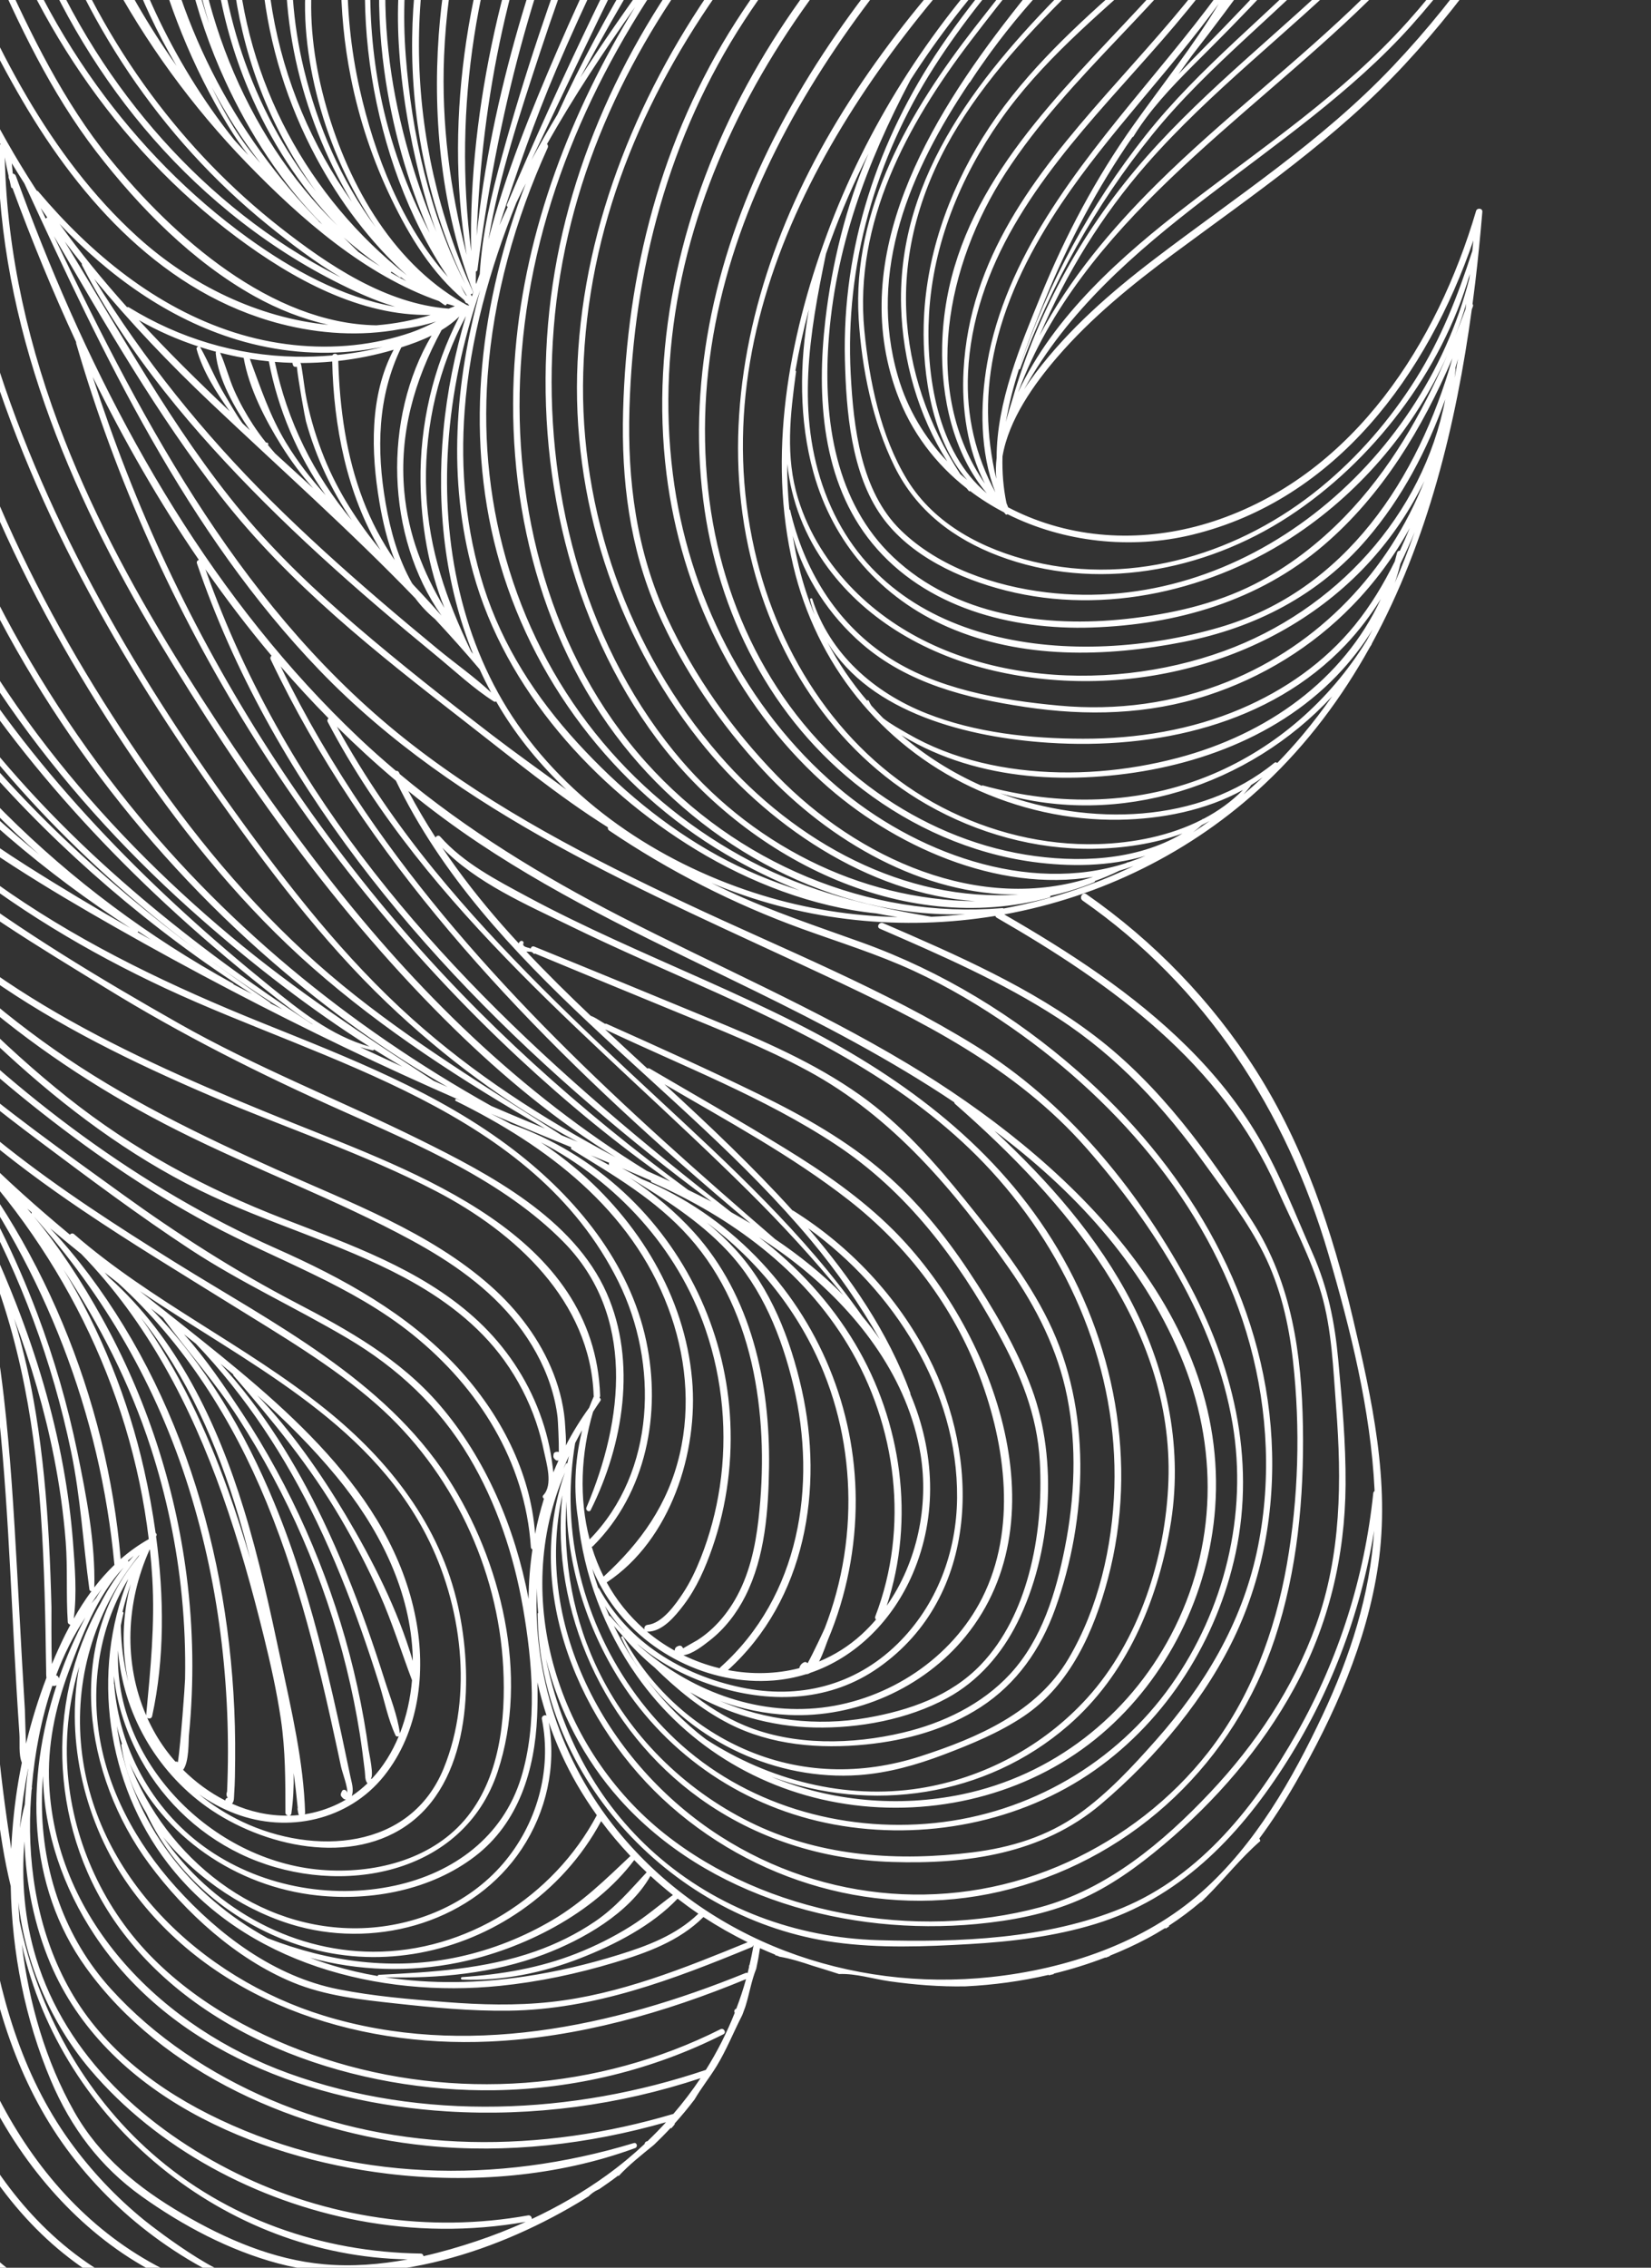 <svg width="399" height="548" viewBox="0 0 399 548" fill="none" xmlns="http://www.w3.org/2000/svg">
<rect x="0" y="0" width="399" height="548" fill="#333333" stroke="none"/>
<path d="M255.552 86.252C263.773 76.733 273.592 68.76 283.665 61.295C303.146 46.859 322.888 33.458 339.489 15.578C371.173 -18.549 393.983 -63.972 397.972 -110.728C400.188 -136.692 395.806 -163.837 379.892 -185.086C379.207 -186.001 377.646 -185.106 378.34 -184.18C408.512 -143.89 397.293 -86.611 377.607 -44.322C367.291 -22.16 353.391 -1.672 336.571 16.069C319.322 34.263 298.629 47.614 278.831 62.727C268.375 70.71 258.378 79.455 250.396 89.977C249.391 91.303 248.409 92.696 247.476 94.138C268.672 55.769 312.26 38.302 341.03 6.236C355.418 -9.8 366.933 -28.291 375.687 -47.949C384.625 -68.021 391.593 -89.844 393.967 -111.747C396.543 -135.52 391.504 -161.812 372.073 -177.603C371.454 -178.107 370.561 -177.233 371.187 -176.715C389 -161.931 394.625 -138.267 393.012 -116.001C391.34 -92.935 383.922 -69.655 374.556 -48.609C365.854 -29.054 354.43 -10.63 340.118 5.324C324.577 22.647 305.364 35.428 287.043 49.526C271.121 61.777 254.703 76.235 246.049 94.802C246.068 94.745 246.086 94.689 246.106 94.634C261.226 54.047 300.675 29.552 330.577 0.285C347.677 -16.453 361.204 -36.194 371.64 -57.702C381.57 -78.168 388.076 -100.772 386.145 -123.699C385.111 -135.988 381.645 -147.97 375.456 -158.666C368.928 -169.945 360.029 -179.93 350.847 -189.107C350.351 -189.603 349.633 -188.863 350.085 -188.343C357.877 -179.382 366.144 -170.856 372.493 -160.75C378.944 -150.484 382.917 -138.972 384.352 -126.941C387.184 -103.216 380.719 -79.637 370.427 -58.41C360.051 -37.008 346.621 -17.343 329.619 -0.673C313.567 15.066 295.53 28.626 279.563 44.455C268.576 55.345 258.427 67.454 251.229 81.097C257.668 66.071 266.275 52.057 277.122 39.662C292.573 22.006 311.45 7.855 328.079 -8.609C344.061 -24.434 357.335 -42.793 367.01 -63.117C376.648 -83.361 385.009 -107.164 378.116 -129.527C370.688 -153.627 350.015 -170.649 329.897 -184.278C329.313 -184.675 328.81 -183.754 329.353 -183.347C347.931 -169.471 367.485 -154.708 375.751 -132.099C384.238 -108.886 375.518 -83.827 365.273 -62.646C355.41 -42.256 341.922 -23.977 325.736 -8.168C309.779 7.417 291.953 21.08 277.14 37.83C262.188 54.735 250.883 74.855 244.667 96.559C244.091 98.345 243.562 100.153 243.098 101.987C243.809 97.662 244.93 93.376 246.276 89.15C246.262 89.273 246.451 89.319 246.498 89.188C254.013 68.819 264.758 49.526 278.413 32.628C292.356 15.373 310.232 2.251 325.099 -14.082C339.644 -30.061 354.048 -48.196 362.107 -68.407C369.827 -87.773 372.354 -109.836 367.776 -130.275C363.152 -150.916 350.002 -169.947 329.729 -177.615C328.956 -177.907 328.639 -176.684 329.39 -176.385C372.527 -159.205 375.648 -102.258 359.333 -65.239C355.09 -55.611 349.367 -46.774 343.112 -38.344C336.343 -29.219 329.236 -20.21 321.394 -11.977C306.809 3.338 289.995 16.11 276.802 32.787C263.485 49.62 253.211 68.513 246.371 88.851C248.177 83.229 250.383 77.716 252.571 72.364C258.226 58.534 265.213 45.37 273.698 33.1C273.767 33.121 273.846 33.113 273.895 33.031C274.508 32.029 275.151 31.051 275.819 30.093C275.87 30.023 275.92 29.951 275.97 29.882C276.155 29.621 276.342 29.363 276.529 29.105C276.698 28.874 276.867 28.644 277.037 28.413C281.532 22.396 286.986 17.165 292.297 11.845C298.923 5.208 305.431 -1.553 311.734 -8.499C323.798 -21.793 335.342 -35.789 344.469 -51.298C361.354 -79.987 369.882 -117.719 351.89 -148.008C343.972 -161.339 331.033 -172.774 315.656 -176.304C314.94 -176.468 314.649 -175.42 315.353 -175.203C329.835 -170.732 341.754 -161.568 349.822 -148.7C358.682 -134.569 361.618 -117.662 360.145 -101.19C356.935 -65.307 334.204 -35.221 310.837 -9.395C304.228 -2.091 297.397 5.007 290.499 12.038C288.589 13.983 286.672 15.92 284.808 17.898C285.902 16.407 286.988 14.911 288.061 13.407C298.607 -0.061 308.431 -14.146 318.541 -27.936C328.492 -41.511 338.629 -55.162 345.824 -70.455C352.561 -84.774 356.847 -100.777 355.109 -116.691C353.707 -129.527 348.601 -141.82 340.848 -152.112C332.163 -163.64 320.26 -172.57 306.527 -177.117C305.719 -177.385 305.379 -176.12 306.176 -175.846C331.257 -167.246 350.294 -144.031 353.644 -117.671C357.805 -84.922 337.43 -55.89 319.201 -30.814C312.721 -21.899 306.089 -13.061 299.592 -4.132C305.241 -15.843 312.232 -26.406 319.876 -36.973C327.905 -48.074 335.712 -59.306 340.774 -72.124C350.427 -96.564 350.533 -124.976 335.785 -147.43C328.855 -157.98 319.205 -166.417 307.561 -171.325C305.581 -176.2 303.149 -180.929 300.231 -185.455C299.616 -186.408 298.084 -185.522 298.703 -184.562C300.792 -181.322 302.616 -177.976 304.207 -174.549C288.851 -148.436 267.173 -127.547 246.421 -105.764C234.725 -93.487 222.887 -81.312 211.169 -69.028C217.812 -77.627 224.375 -86.289 230.978 -94.919C246.11 -114.696 261.447 -134.333 276.384 -154.259C283.762 -164.104 290.658 -174.407 294.796 -186.074C295.151 -187.074 293.571 -187.496 293.213 -186.51C288.264 -172.898 279.711 -161.261 271.01 -149.836C261.749 -137.675 252.465 -125.532 243.184 -113.387L215.231 -76.813C209.899 -69.837 204.651 -62.668 198.857 -56.014C196.856 -53.877 194.864 -51.731 192.878 -49.581C191.1 -47.802 189.257 -46.089 187.341 -44.452C187.531 -44.718 187.719 -44.986 187.91 -45.253C206.831 -66.037 223.498 -89.184 239.112 -112.513C246.953 -124.227 254.461 -136.163 261.624 -148.303C268.956 -160.728 276.724 -173.383 282.598 -186.578C282.986 -187.449 281.794 -188.205 281.289 -187.343C274.172 -175.197 268.012 -162.476 260.895 -150.309C253.777 -138.143 246.314 -126.18 238.518 -114.437C232.181 -104.893 225.549 -95.598 218.75 -86.431C239.796 -117.208 256.037 -151.707 267.814 -186.692C268.149 -187.686 266.577 -188.113 266.244 -187.124C258.504 -164.094 248.811 -141.751 237.217 -120.397C232.293 -111.327 226.976 -102.523 221.402 -93.886C238.077 -121.481 248.881 -153.255 253.549 -184.637C253.707 -185.703 252.084 -186.171 251.912 -185.088C248.661 -164.745 243.255 -144.869 235.347 -125.829C228.588 -109.556 220.001 -94.351 210.44 -79.65C212.666 -83.488 214.816 -87.373 216.861 -91.324C222.584 -102.377 227.617 -113.79 231.922 -125.469C233.875 -130.769 235.913 -136.24 237.565 -141.81C238.039 -142.451 238.517 -143.089 238.991 -143.73C239.382 -144.26 238.937 -144.759 238.419 -144.82C239.794 -149.97 240.766 -155.193 240.963 -160.436C241.159 -165.672 240.318 -170.714 238.224 -175.521C238.056 -175.904 237.379 -175.625 237.541 -175.233C239.248 -171.095 239.933 -166.846 239.945 -162.572C239.689 -162.521 239.457 -162.36 239.362 -162.034C234.845 -146.446 223.897 -134.285 213.406 -122.359C202.342 -109.781 192.138 -96.541 183.172 -82.378C173.549 -67.18 165.291 -51.179 157.19 -35.134C149.334 -19.575 141.622 -3.933 134.716 12.076C128.358 26.816 122.056 42.176 118.048 57.882C120.619 42.595 125.616 27.575 130.417 12.96C136.326 -5.027 143.078 -22.744 150.662 -40.092C157.771 -56.354 165.125 -73.021 175.766 -87.333C186.159 -101.313 199.429 -112.753 211.322 -125.387C223.208 -138.013 234.091 -152.397 238.242 -169.534C238.498 -170.586 236.891 -171.034 236.618 -169.982C227.773 -135.796 195.957 -116.486 175.529 -89.887C164.65 -75.721 157.214 -59.166 150.056 -42.907C142.656 -26.096 136.028 -8.95 130.223 8.476C126.994 18.17 124.007 27.945 121.304 37.797C118.744 47.132 116.479 56.55 115.943 66.226C115.648 67.035 115.342 67.838 115.059 68.652C115.035 68.512 115.015 68.373 114.99 68.234C114.99 67.361 114.998 66.489 115.006 65.617C115.185 65.576 115.351 65.445 115.38 65.218C120.018 28.648 128.88 -6.658 144.486 -40.175C159.628 -72.697 180.087 -102.468 204.943 -128.324C217.242 -141.119 231.435 -154.967 233.195 -173.626C233.294 -174.672 231.694 -174.644 231.574 -173.626C229.402 -155.19 215.566 -141.815 203.345 -129.088C191.162 -116.4 179.995 -102.775 170.029 -88.278C150.108 -59.303 134.925 -27.099 125.234 6.701C120.54 23.07 116.923 39.98 115.195 56.979C116.413 23.261 123.203 -9.64 137.353 -40.598C145.18 -57.724 154.984 -73.981 166.602 -88.804C178.702 -104.241 192.979 -117.84 204.748 -133.548C217.051 -149.969 226.819 -169.818 225.479 -190.838C225.412 -191.893 223.778 -191.91 223.823 -190.838C225.602 -148.409 189.113 -120.298 165.408 -89.999C143.05 -61.421 127.304 -27.71 119.483 7.711C115.664 25.012 113.499 42.932 113.872 60.706C109.43 25.948 115.051 -9.062 129.468 -41.161C137.436 -58.903 147.984 -75.091 160.052 -90.298C172.276 -105.701 185.527 -120.368 196.258 -136.899C207.417 -154.088 216.04 -173.697 216.366 -194.481C216.382 -195.507 214.809 -195.504 214.773 -194.481C213.305 -152.457 182.491 -121.454 158.02 -90.39C134.933 -61.084 118.243 -27.261 112.689 9.875C110.128 26.995 109.888 44.53 112.774 61.605C108.78 45.883 106.651 29.925 107.319 13.564C108.106 -5.709 112.408 -24.876 120.145 -42.555C135.749 -78.214 165.213 -104.841 185.767 -137.371C196.504 -154.364 204.796 -173.03 206.812 -193.199C206.927 -194.344 205.136 -194.337 205.022 -193.199C201.046 -153.373 173.25 -122.292 149.672 -92.104C137.94 -77.083 126.721 -61.484 118.98 -43.974C111.661 -27.418 107.333 -9.603 106.029 8.443C104.531 29.186 106.839 50.938 114.314 70.437C114.334 70.49 114.364 70.531 114.396 70.57C114.278 70.924 114.155 71.276 114.038 71.631C113.933 71.441 113.836 71.245 113.731 71.053C114.039 71.178 114.459 70.826 114.277 70.427C97.722 34.273 96.578 -7.998 112.949 -44.452C127.752 -77.415 153.639 -103.544 171.895 -134.427C182.781 -152.841 190.189 -172.851 192.14 -194.252C192.242 -195.371 190.51 -195.355 190.399 -194.252C188.311 -173.552 181.432 -154.257 170.992 -136.332C161.732 -120.432 150.451 -105.85 139.646 -90.997C128.887 -76.206 118.432 -60.997 111.063 -44.182C103.71 -27.407 99.856 -9.257 99.606 9.052C99.327 29.589 103.618 50.197 112.499 68.734C103.796 51.802 99.5 32.282 98.056 13.45C96.545 -6.26 99.763 -25.497 106.912 -43.881C120.704 -79.347 145.547 -108.911 162.596 -142.685C171.73 -160.778 178.593 -180.079 179.864 -200.439C179.932 -201.514 178.265 -201.507 178.194 -200.439C175.556 -160.827 152.458 -127.267 132.076 -94.632C112.01 -62.503 94.116 -28.444 96.365 10.567C97 21.59 98.875 32.553 101.578 43.25C102.67 47.576 103.933 51.866 105.455 56.053C93.883 27.989 88.856 -2.721 97.386 -32.568C102.883 -51.805 113.955 -69.085 123.666 -86.399C133.81 -104.487 144.536 -122.374 153.851 -140.909C163.239 -159.592 170.251 -180.283 166.872 -201.418C166.715 -202.395 165.248 -201.974 165.391 -201.009C168.567 -179.506 161.215 -158.721 151.53 -139.835C142.152 -121.549 131.627 -103.803 121.589 -85.873C112.061 -68.853 101.32 -51.878 95.931 -32.969C91.306 -16.737 90.585 0.413 92.87 17.091C94.709 30.509 98.402 43.816 103.84 56.313C98.36 45.669 94.194 34.487 91.845 22.442C88.232 3.915 88.704 -15.47 93.625 -33.714C104.174 -72.816 133.047 -103.286 148.633 -140.131C156.96 -159.819 161.856 -181.681 157.03 -202.901C156.844 -203.725 155.611 -203.372 155.773 -202.555C164.309 -159.378 137.802 -121.289 116.637 -86.258C106.502 -69.483 96.971 -52.005 92.045 -32.904C87.714 -16.111 87.092 1.546 89.852 18.649C92.564 35.448 98.578 52.616 108.226 66.91C97.111 54.492 90.48 37.323 86.927 21.522C82.569 2.141 82.998 -18.173 88.276 -37.327C98.643 -74.942 124.458 -105.692 137.671 -142.138C144.934 -162.171 148.379 -183.876 142.827 -204.772C142.532 -205.884 140.804 -205.412 141.102 -204.295C142.197 -200.173 142.943 -196.07 143.388 -191.988C143.184 -192.066 142.946 -192.069 142.7 -191.947C123.316 -182.394 107.162 -167.65 93.187 -151.358C79.288 -135.163 67.379 -117.122 58.753 -97.568C44.378 -64.982 40.005 -28.306 50.529 5.684C47.282 -3.939 45.102 -13.921 44.012 -24.02C40.056 -60.647 49.722 -97.535 67.094 -129.669C76.579 -147.215 88.324 -163.446 101.367 -178.509C102.092 -179.346 100.873 -180.574 100.147 -179.73C76.617 -152.414 57.161 -120.953 47.739 -85.903C38.383 -51.102 39.244 -13.346 54.487 19.676C60.233 32.124 68.05 44.32 77.882 54.213C77.602 53.982 77.332 53.743 77.054 53.51C77.039 53.456 77.014 53.403 76.964 53.351C74.602 50.913 72.339 48.41 70.171 45.85C70.15 45.786 70.113 45.724 70.043 45.677C70.029 45.667 70.015 45.657 70.001 45.647C50.201 22.183 38.615 -6.241 35.971 -37.234C32.928 -72.886 40.714 -109.421 55.494 -141.846C63.433 -159.262 73.533 -175.629 85.503 -190.562C86.133 -191.347 85.022 -192.471 84.387 -191.678C48.947 -147.394 27.048 -85.808 35.294 -28.51C35.068 -29.862 34.843 -31.215 34.648 -32.572C30.262 -62.963 33.471 -93.942 41.56 -123.449C46.218 -140.443 52.466 -156.952 59.753 -172.985C60.162 -173.886 58.828 -174.675 58.414 -173.768C32.723 -117.26 19.922 -51.262 43.952 8.125C47.075 15.842 50.795 23.316 55.145 30.415C56.648 32.869 58.245 35.264 60.016 37.497C58.866 36.294 57.743 35.066 56.624 33.835C41.445 14.761 31.148 -7.698 26.003 -31.624C19.628 -61.271 21.42 -92.103 28.543 -121.447C32.766 -138.84 38.819 -155.731 46.113 -172.063C46.511 -172.954 45.194 -173.732 44.793 -172.835C20.172 -117.693 9.807 -52.972 36.167 3.557C38.142 7.791 40.316 11.922 42.681 15.935C29.089 -3.35 19.215 -24.429 14.33 -47.668C8.928 -73.367 9.703 -100.105 15.451 -125.674C18.832 -140.716 23.907 -155.343 30.389 -169.325C30.811 -170.234 29.458 -171.028 29.038 -170.114C8.533 -125.477 2.39 -74.036 18.456 -27.329C7.02 -56.413 2.711 -87.678 4.303 -119.294C5.282 -138.741 8.364 -158.75 18.147 -175.727C21.616 -179.08 25.265 -182.276 29.093 -185.292C29.738 -185.799 28.88 -186.925 28.21 -186.438C25.974 -184.812 23.823 -183.105 21.724 -181.348C22.068 -181.841 22.416 -182.333 22.774 -182.82C23.422 -183.701 21.949 -184.55 21.307 -183.677C19.788 -181.61 18.39 -179.481 17.102 -177.3C-13.066 -149.366 -27.747 -107.681 -27.964 -66.774C-28.268 -66.627 -28.5 -66.321 -28.414 -65.899C-28.266 -65.172 -28.102 -64.447 -27.95 -63.721C-27.885 -58.484 -27.597 -53.264 -27.06 -48.094C-25.995 -37.84 -24.088 -27.697 -21.453 -17.744C-21.481 -17.697 -21.506 -17.645 -21.527 -17.588C-38.485 29.578 -29.659 82.382 -10.588 127.52C6.441 167.826 32.987 204.075 66.096 232.663C79.145 243.931 93.193 254.124 108.169 262.678C107.044 262.181 105.92 261.676 104.797 261.174C87.934 250.199 71.237 239.191 55.763 226.234C39.523 212.636 24.54 197.482 11.543 180.741C-15.68 145.676 -33.506 103.426 -36.255 58.882C-37.798 33.883 -34.401 8.732 -25.465 -14.705C-25.111 -15.634 -26.602 -16.035 -26.954 -15.116C-43.061 27.047 -40.992 74.258 -25.967 116.418C-11.254 157.699 15.948 193.423 48.691 222.156C61.357 233.271 74.934 243.811 89.298 252.92C79.963 250.28 72.436 244.171 65.002 238.158C58.092 232.569 51.327 226.795 44.765 220.8C31.496 208.678 18.992 195.709 7.763 181.664C-15.787 152.21 -33.597 117.923 -40.604 80.663C-44.667 59.059 -44.637 37.364 -40.915 15.729C-40.771 14.892 -42.028 14.52 -42.206 15.373C-50.091 52.968 -42.704 93.074 -27.316 127.798C-11.946 162.479 12.338 192.707 39.981 218.402C47.735 225.611 55.804 232.483 64.098 239.061C67.823 242.016 71.619 245.014 75.648 247.58C75.533 247.523 75.417 247.465 75.301 247.409C46.719 228.623 19.972 207.245 -1.889 180.751C-24.686 153.122 -41.641 120.619 -49.294 85.512C-53.704 65.282 -54.776 44.587 -52.401 24.021C-52.294 23.094 -53.729 23.114 -53.845 24.021C-63.251 97.303 -24.909 167.22 28.844 214.392C41.175 225.214 54.341 235.126 68.214 243.899C67.261 243.422 66.314 242.934 65.363 242.454C65.358 242.376 65.323 242.298 65.24 242.243C41.736 226.223 19.545 208.443 0.455 187.269C-18.784 165.932 -34.773 141.57 -45.855 115.025C-52.05 100.185 -56.001 84.979 -59.55 69.346C-59.755 68.44 -61.032 68.849 -60.909 69.72C-56.95 97.78 -44.657 125.579 -29.876 149.529C-14.783 173.983 4.467 195.731 26.241 214.434C37.181 223.83 48.743 232.49 60.923 240.204C59.431 239.439 57.945 238.661 56.458 237.887C56.449 237.8 56.403 237.717 56.299 237.66C15.769 215.393 -17.989 182.327 -39.661 141.325C-45.827 129.661 -50.679 117.527 -54.98 105.073C-55.273 104.224 -56.601 104.568 -56.339 105.447C-44.842 144.118 -20.789 179.658 9.49 206.533C-1.83 197.192 -12.523 187.128 -22.234 176.025C-38.784 157.103 -51.067 136.084 -60.174 112.721C-60.529 111.812 -61.98 112.164 -61.669 113.133C-54.201 136.424 -40.085 157.918 -24.159 176.269C-8.09 194.783 10.916 210.976 31.51 224.27C23.018 219.42 14.63 214.408 6.398 209.184C-32.207 184.692 -69.843 147.605 -67.468 98.225C-67.423 97.282 -68.859 97.297 -68.926 98.225C-70.283 116.919 -65.222 134.576 -56.368 150.421C-56.575 150.461 -56.758 150.584 -56.858 150.819C-68.226 177.529 -54.007 207.775 -41.487 231.43C-39.184 235.779 -36.748 240.06 -34.187 244.264C-34.496 244.148 -34.892 244.458 -34.678 244.818C-32.913 247.779 -31.147 250.741 -29.392 253.708C-18.114 297.402 -20.303 342.329 -23.979 386.92C-25.936 410.67 -28.13 434.434 -28.352 458.279C-28.547 479.282 -27.954 501.325 -19.98 521.064C-12.906 538.574 1.195 554.802 20.326 558.879C21.075 559.039 21.394 557.929 20.645 557.723C2.215 552.667 -11.386 538.028 -18.425 520.636C-26.543 500.58 -26.986 478.125 -26.718 456.791C-26.175 413.589 -19.317 370.702 -19.247 327.491C-18.712 349.665 -19.754 371.932 -21.161 394.093C-23.797 435.602 -27.959 480.354 -6.636 518.055C-1.827 526.557 4.159 534.462 11.349 541.096C14.658 544.149 18.225 546.938 22.009 549.38C24.759 551.153 29.73 555.238 33.171 554.371C33.43 554.306 33.64 554.087 33.71 553.831C33.918 553.07 33.902 552.913 33.476 552.245C33.347 552.041 33.093 551.846 32.835 551.877C32.688 551.894 32.543 551.91 32.396 551.928C31.712 552.008 31.516 552.822 31.861 553.203C30.919 552.746 29.125 551.604 28.607 551.334C27.617 550.818 26.64 550.279 25.675 549.717C24.075 548.785 22.51 547.79 20.985 546.74C17.082 544.052 13.451 540.981 10.102 537.631C3.797 531.324 -1.473 524.041 -5.778 516.241C-15.482 498.659 -19.836 478.89 -21.205 458.984C-22.726 436.879 -20.834 414.731 -19.447 392.672C-18.106 371.334 -17.038 349.952 -17.498 328.565C-17.681 320.027 -18.121 311.492 -18.894 302.996C-17.627 311.542 -16.609 320.125 -15.965 328.762C-14.195 352.484 -15.866 376.185 -17.04 399.889C-19.066 440.825 -18.95 485.745 5.688 520.661C16.688 536.251 32.12 549.163 50.677 554.46C51.545 554.707 51.898 553.39 51.048 553.115C13.306 540.905 -7.195 503.973 -13.356 466.807C-20.781 422.008 -11.177 376.675 -14.131 331.663C-15.698 307.801 -20.032 284.139 -25.704 260.928C-18.986 283.576 -13.851 306.58 -11.376 330.104C-8.94 353.257 -9.058 376.553 -8.808 399.802C-8.563 422.593 -7.911 445.49 -3.985 467.993C-0.548 487.689 5.768 506.41 18.338 522.212C24.616 530.103 32.08 537.041 40.404 542.731C44.839 545.763 49.537 548.511 54.447 550.702C56.789 551.747 60.004 552.96 61.597 550.215C62.076 549.391 60.834 548.676 60.325 549.472C57.452 553.957 37.672 538.789 34.948 536.577C28.133 531.04 22.043 524.603 16.905 517.483C5.04 501.038 -0.255 481.615 -3.23 461.8C-9.779 418.187 -4.917 373.86 -9.67 330.103C-10.828 319.446 -12.46 308.812 -14.611 298.285C-11.473 311.785 -9.01 325.435 -7.407 339.237C-4.454 364.67 -4.403 390.303 -2.537 415.816C-1.569 429.054 -0.556 442.822 2.589 455.787C2.896 471.902 6.047 488.001 12.307 502.776C17.118 514.134 24.168 523.583 34.249 530.769C44.142 537.82 55.409 543.807 67.187 546.954C91.323 553.404 118.649 544.849 139.537 532.416C140.398 531.905 141.251 531.378 142.097 530.84C142.105 530.847 142.107 530.856 142.116 530.862C142.117 530.864 142.119 530.866 142.119 530.866C142.845 530.123 143.689 529.502 144.653 529.087C144.694 529.069 144.736 529.059 144.777 529.042C146.352 527.972 147.91 526.872 149.426 525.712C149.44 525.765 149.465 525.815 149.484 525.867C152.097 523.056 155.082 520.72 158.052 518.297C159.435 516.969 160.788 515.612 162.088 514.206C162.124 514.25 162.161 514.293 162.198 514.336C162.207 514.328 162.214 514.318 162.223 514.312C162.412 514.113 162.592 513.915 162.763 513.717C162.872 513.57 162.982 513.424 163.092 513.278C163.066 513.249 163.039 513.22 163.013 513.19C164.707 511.303 166.326 509.354 167.857 507.34C169.482 504.523 171.532 502.019 173.241 499.193C175.594 495.302 177.296 491.034 179.369 486.978C179.416 486.869 179.452 486.756 179.5 486.648C179.718 486.08 179.924 485.507 180.129 484.934C181.092 481.895 181.563 478.718 182.761 475.75C183.117 474.112 183.422 472.455 183.666 470.782C184.88 471.332 186.108 471.853 187.344 472.355C187.337 472.406 187.337 472.457 187.341 472.509C187.672 472.541 188.007 472.639 188.33 472.827C191.054 473.296 193.688 474.12 196.304 475.002C198.468 475.639 200.618 476.351 202.776 477.031C206.802 476.857 211.002 478.213 214.936 478.773C220.994 479.634 227.2 480.128 233.342 480.008C240.085 479.678 246.844 478.767 253.448 477.225C253.453 477.264 253.46 477.304 253.466 477.343C253.871 477.246 254.275 477.148 254.68 477.046C254.674 477.008 254.667 476.97 254.662 476.932C258.918 475.887 263.107 474.585 267.178 473.011C267.169 473.045 267.16 473.077 267.152 473.11C267.526 472.969 267.898 472.826 268.27 472.68C268.242 472.657 268.215 472.633 268.183 472.615C271.276 471.379 274.303 469.996 277.234 468.441C278.755 467.634 280.229 466.772 281.667 465.866C281.655 465.944 281.646 466.023 281.634 466.1C281.947 465.902 282.257 465.706 282.566 465.508C282.549 465.448 282.523 465.395 282.484 465.352C285.218 463.577 287.804 461.632 290.254 459.54C290.251 459.575 290.249 459.61 290.246 459.644C290.527 459.379 290.81 459.115 291.086 458.844C291.086 458.834 291.086 458.825 291.086 458.814C291.21 458.706 291.327 458.589 291.45 458.48C295.9 454.056 299.807 449.019 304.565 444.902C304.563 444.67 304.475 444.458 304.328 444.299C307.491 440.05 310.378 435.561 313.038 430.939C322.411 414.65 330.338 396.873 333.077 378.153C336.011 358.105 331.534 337.98 326.944 318.524C322.007 297.6 315.181 277.016 303.591 258.767C292.912 241.952 278.891 227.461 262.555 216.084C261.604 215.422 260.704 216.979 261.648 217.636C291.378 238.339 310.902 268.481 321.015 302.984C326.378 321.281 331.26 340.836 332.182 359.927C332.188 360.057 332.186 360.187 332.193 360.317C332.027 360.429 331.9 360.603 331.874 360.849C329.778 381.128 323.533 400.862 313.503 418.618C303.608 436.136 290.271 453.188 271.21 461.064C252.987 468.595 231.705 469.412 212.221 468.842C192.417 468.263 173.327 461.209 158.411 448.039C144.301 435.579 135.6 418.928 131.939 400.844C135.027 413.396 141.24 425.27 149.733 434.778C170.983 458.571 204.972 467.875 235.997 464.944C244.374 464.153 252.77 462.568 260.541 459.256C268.183 455.999 274.943 451.069 281.267 445.745C293.861 435.141 304.874 422.435 312.782 407.951C321.101 392.715 325.064 376.099 325.188 358.774C325.26 348.684 324.341 338.608 323.413 328.571C322.578 319.552 320.927 311.226 317.234 302.906C313.036 293.448 309.3 283.567 304.042 274.635C299.367 266.693 293.507 259.484 286.971 253.003C273.978 240.116 258.483 230.078 242.695 220.972C265.928 216.743 287.978 206.043 305.667 189.42C316 179.711 324.312 168.537 331.032 156.437C331.163 156.229 331.303 156.028 331.431 155.819C331.494 155.717 331.528 155.616 331.542 155.52C344.994 130.911 351.919 102.538 355.689 74.786C355.778 74.544 355.872 74.302 355.959 74.06C356.051 73.81 355.993 73.606 355.869 73.454C356.098 71.722 356.32 69.993 356.526 68.268C357.204 62.584 357.761 56.887 358.24 51.183C358.315 50.294 356.963 50.168 356.725 50.978C347.309 82.895 327.473 114.004 294.715 125.488C279.715 130.746 263.313 130.964 248.523 124.88C246.86 124.196 245.235 123.434 243.649 122.605C243.497 122.259 243.362 121.911 243.231 121.561C242.454 117.796 242.172 114.035 242.274 110.29C243.777 101.361 249.94 92.751 255.552 86.252ZM300.306 -9.922C285.872 11.864 266.87 30.214 252.994 52.382C246.204 63.229 240.781 75.062 238.575 87.738C236.816 97.847 236.803 109.205 240.552 118.99C235.77 110.085 233.472 100.572 233.946 90.126C234.52 77.475 238.751 65.449 245.052 54.55C257.894 32.341 277.718 15.414 292.873 -5.076C299.228 -13.669 304.525 -22.754 308.155 -32.65C306.295 -25.018 303.775 -17.537 300.485 -10.299C300.427 -10.172 300.365 -10.049 300.306 -9.922ZM302.662 -79.826C301.09 -59.291 288.21 -41.8 274.367 -27.3C268.955 -21.631 263.11 -16.123 257.436 -10.436C274.698 -32.077 291.583 -54.378 302.662 -79.826ZM291.457 -61.287C287.579 -56.61 283.679 -51.947 279.774 -47.286C279.73 -47.401 279.666 -47.507 279.578 -47.592C284.464 -52.985 289.108 -58.576 293.298 -64.534C292.697 -63.444 292.076 -62.367 291.457 -61.287ZM278.75 -29.883C292.145 -44.563 303.915 -62.303 304.306 -82.822C304.31 -83.026 304.236 -83.178 304.133 -83.295C304.543 -84.298 304.946 -85.305 305.338 -86.318C305.821 -87.567 306.284 -88.829 306.734 -90.097C307.333 -81.993 307.495 -73.777 305.775 -65.798C303.912 -57.156 299.611 -49.468 294.451 -42.379C284.257 -28.374 271.405 -16.592 259.168 -4.43C237.711 16.893 216.848 42.046 217.772 74.051C218.151 87.182 221.888 100.365 228.915 111.49C223.472 105.765 219.312 98.863 217.032 91.043C209.553 65.395 220.019 41.209 234.284 19.958C234.337 19.945 234.39 19.912 234.43 19.851C235.861 17.649 237.345 15.5 238.87 13.387C239.1 13.068 239.331 12.749 239.563 12.432C244.46 5.749 249.824 -0.52 255.643 -6.508C263.277 -14.366 271.364 -21.787 278.75 -29.883ZM219.019 75.249C218.312 59.213 223.181 43.926 231.572 30.37C248.676 2.738 276.66 -15.575 295.662 -41.673C300.891 -48.855 305.251 -56.672 307.117 -65.429C309.028 -74.394 308.641 -83.631 307.853 -92.7C307.842 -92.831 307.794 -92.934 307.732 -93.024C307.767 -93.13 307.806 -93.234 307.841 -93.341C311.543 -75.99 312.078 -57.67 303.998 -41.399C296.297 -25.892 283.168 -14.196 270.41 -2.906C258.1 7.988 246.213 19.21 237.474 33.271C229.021 46.873 223.619 62.43 223.234 78.525C222.945 90.649 225.264 106.211 233.727 115.981C233.163 115.514 232.611 115.035 232.066 114.548C224.394 102.784 219.644 89.407 219.019 75.249ZM224.527 75.802C225.528 58.941 232.047 42.94 241.66 29.183C251.6 14.959 264.869 4.047 277.647 -7.482C289.097 -17.811 300.3 -29.204 306.443 -43.6C313.444 -60.004 312.271 -78.426 308.509 -95.475C309.039 -97.191 309.55 -98.915 310.017 -100.654C311.83 -88.443 312.709 -75.968 312.278 -63.578C312.086 -63.557 311.897 -63.428 311.873 -63.184C305.988 -2.936 229.215 21.587 227.693 83.438C227.386 95.892 230.295 109.516 238.483 119.215C226.517 109.273 223.66 90.395 224.527 75.802ZM161.077 114.569C164.577 142.654 177.625 169.798 198.668 188.937C215.728 204.453 241.043 215.762 264.184 211.888C236.829 220.972 207.281 207.488 187.756 187.423C176.989 176.358 167.735 163.303 161.231 149.283C153.799 133.262 151.592 116.148 152.123 98.616C153.133 65.295 161.581 33.018 179.89 4.956C197.483 -22.007 221.564 -43.879 246.713 -63.642C261.108 -74.954 276.155 -85.415 290.547 -96.725C299.538 -103.791 308.482 -112.19 312.328 -122.979C312.166 -121.187 311.964 -119.398 311.724 -117.612C297.661 -88.096 268.147 -70.753 243.192 -51.181C218.114 -31.513 195.83 -7.668 180.548 20.462C165.06 48.967 157.036 82.152 161.077 114.569ZM238.028 116.889C222.532 94.408 228.717 63.86 242.983 41.841C258.472 17.938 281.844 0.516 297.707 -23.095C304.588 -33.34 309.808 -44.583 311.895 -56.684C311.478 -51.174 310.795 -45.692 309.791 -40.272C295.919 9.429 235.735 35.303 232.86 89.549C232.375 98.686 233.76 108.589 238.028 116.889ZM311.257 -105.657C311.907 -108.498 312.469 -111.364 312.93 -114.244C326.829 -98.646 317.412 -77.073 313.865 -58.156C314.482 -67.035 317.558 -75.54 317.899 -84.433C318.184 -91.857 316.041 -99.858 311.257 -105.657ZM316.388 -81.028C315.874 -76.265 314.697 -71.595 313.958 -66.885C314.161 -79.24 313.084 -91.631 310.978 -103.786C315.171 -96.657 317.305 -89.528 316.388 -81.028ZM313.173 -115.859C313.241 -116.32 313.294 -116.782 313.358 -117.244C314.092 -118.827 314.794 -120.433 315.434 -122.087C315.78 -122.979 314.497 -123.391 313.996 -122.71C314.238 -125.291 314.404 -127.876 314.478 -130.461C326.122 -120.003 327.876 -103.327 325.065 -88.643C322.642 -75.983 317.941 -63.855 313.72 -51.639C316.865 -72.193 329.885 -98.454 313.173 -115.859ZM319.961 -66.345C322.935 -74.936 325.854 -83.623 327.07 -92.669C328.977 -106.859 326.125 -122.603 314.613 -132.164C314.579 -132.192 314.542 -132.201 314.507 -132.222C314.535 -134.351 314.497 -136.477 314.408 -138.599C314.711 -139.266 315.015 -139.932 315.301 -140.613C315.602 -141.328 314.84 -141.749 314.24 -141.559C314.127 -143.206 313.989 -144.852 313.799 -146.489C329.263 -131.206 335.962 -108.575 331.047 -87.343C327.14 -70.463 317.421 -55.739 311.276 -39.712C311.536 -41.082 311.769 -42.457 311.99 -43.833C314.813 -51.276 317.36 -58.832 319.961 -66.345ZM309.538 -31.733C316.872 -51.957 329.892 -70.419 333.26 -91.86C336.478 -112.338 329.112 -133.589 314.286 -147.986C314.071 -148.194 313.821 -148.214 313.604 -148.139C313.6 -148.168 313.595 -148.195 313.591 -148.224C313.664 -148.44 313.745 -148.649 313.816 -148.867C313.967 -149.337 313.713 -149.681 313.361 -149.822C312.966 -152.475 312.474 -155.111 311.865 -157.719C327.39 -146.813 336.267 -128.564 337.845 -109.796C339.752 -87.119 331.226 -64.781 319.439 -45.803C316.002 -40.268 311.865 -34.776 308.794 -28.867C309.051 -29.82 309.299 -30.775 309.538 -31.733ZM312.265 -144.606C312.459 -142.68 312.605 -140.747 312.694 -138.81C299.652 -110.346 271.37 -93.288 246.879 -75.608C219.688 -55.978 194.135 -33.463 174.438 -6.14C154.777 21.133 141.186 53.617 139.581 87.461C138.028 120.197 148.593 153.092 168.927 178.802C185.079 199.224 209.688 215.988 235.704 217.781C207.552 217.471 180.93 203.842 162.832 181.538C140.567 154.099 131.519 117.333 133.597 82.476C137.788 12.148 188.618 -40.938 243.386 -79.357C268.92 -97.27 300.213 -114.225 312.265 -144.606ZM173.869 182.494C151.848 157.166 139.977 123.572 140.952 90.053C142.995 19.893 193.817 -35.338 247.706 -74.19C271.723 -91.506 299.009 -108.154 312.801 -135.238C312.817 -134.088 312.815 -132.936 312.797 -131.785C312.624 -131.651 312.497 -131.45 312.472 -131.18C311.001 -115.318 297.813 -104.249 285.928 -95.279C272.467 -85.118 258.8 -75.239 245.543 -64.811C219.97 -44.695 195.541 -22.343 177.854 5.229C159.742 33.465 151.476 65.978 150.587 99.335C150.143 115.991 152.141 132.329 158.858 147.696C165.036 161.833 174.07 174.969 184.557 186.26C200.389 203.304 223.173 216.443 246.214 216.171C218.64 218.071 192.218 203.596 173.869 182.494ZM346.138 -113.119C347.239 -99.291 344.68 -85.312 339.592 -72.454C334.719 -60.14 327.282 -49.29 319.587 -38.603C314.91 -32.109 309.917 -25.485 305.701 -18.476C308.998 -29.007 315.786 -37.503 321.483 -46.899C327.431 -56.707 332.384 -67.198 335.576 -78.235C341.243 -97.83 340.812 -119.099 331.241 -137.421C326.565 -146.374 319.873 -154.114 311.401 -159.608C310.897 -161.58 310.321 -163.533 309.688 -165.47C309.674 -165.548 309.648 -165.616 309.617 -165.683C309.192 -166.973 308.746 -168.256 308.261 -169.529C330.344 -159.724 344.248 -136.866 346.138 -113.119ZM248.494 -105.798C268.59 -126.865 290.572 -147.224 304.989 -172.826C306.108 -170.27 307.101 -167.671 307.969 -165.037C305.195 -148.449 294.498 -135.208 282.329 -124.178C269.319 -112.386 254.765 -102.327 241.069 -91.36C229.641 -82.208 218.413 -72.711 207.678 -62.705C221.367 -76.994 234.85 -91.494 248.494 -105.798ZM195.445 -56.011C196.354 -57.343 197.257 -58.681 198.153 -60.022C198.23 -59.927 198.353 -59.871 198.47 -59.889C197.462 -58.596 196.455 -57.303 195.445 -56.011ZM200.677 -63.848C202.168 -66.129 203.636 -68.428 205.079 -70.742C205.14 -70.746 205.201 -70.77 205.249 -70.83C206.935 -72.906 208.577 -75.022 210.18 -77.172C207.063 -72.699 203.891 -68.261 200.677 -63.848ZM218.506 -97.532C206.642 -73.433 191.161 -51.569 175.13 -30.106C163.36 -14.347 151.091 1.813 140.229 18.757C150.088 0.474 160.819 -17.281 172.176 -34.7C186.138 -56.114 200.667 -77.163 214.098 -98.919C220.593 -109.439 226.802 -120.126 232.549 -131.068C228.555 -119.617 223.862 -108.412 218.506 -97.532ZM187.157 -43.332C186.158 -42.233 185.151 -41.142 184.156 -40.041C184.874 -41.028 185.591 -42.018 186.305 -43.009C186.414 -42.911 186.566 -42.868 186.704 -42.972C186.859 -43.089 187.004 -43.215 187.157 -43.332ZM182.664 -37.237C181.488 -35.915 180.324 -34.584 179.171 -33.243C180.159 -34.581 181.143 -35.921 182.126 -37.261C182.257 -37.118 182.479 -37.064 182.664 -37.237ZM150.632 180.055C170.174 204.728 201.435 221.934 233.28 220.916C230.55 221.216 227.809 221.416 225.06 221.535C209.859 218.997 195.4 215.438 181.591 208.212C167.875 201.033 155.64 191.24 145.679 179.386C124.953 154.72 115.529 122.88 117.846 90.89C119.23 71.786 124.463 53.114 132.366 35.708C132.526 35.355 132.415 35.023 132.201 34.799C138.634 23.411 145.912 12.406 153.487 1.693C137.973 26.971 127.035 55.235 124.548 84.926C121.756 118.259 129.601 153.499 150.632 180.055ZM153.508 -7.837C146.704 3.689 140.265 15.445 134.724 27.634C132.539 31.283 130.423 34.967 128.413 38.697C139.362 15.8 149.956 -7.253 162.065 -29.584C176.086 -55.438 192.224 -79.974 209.435 -103.803C217.222 -114.583 225.209 -125.214 233.15 -135.879C209.964 -91.148 179.077 -51.145 153.508 -7.837ZM134.466 16.728C141.394 0.482 149.174 -15.387 157.135 -31.146C165.221 -47.153 173.38 -63.163 182.806 -78.433C191.944 -93.239 202.389 -107.118 213.863 -120.189C223.926 -131.653 234.548 -143.282 239.699 -157.82C239.18 -152.792 237.898 -147.77 236.415 -142.881C218.955 -120.18 201.839 -97.135 186.116 -73.191C169.924 -48.535 155.926 -22.641 143.145 3.925C135.913 18.958 128.989 34.145 122.485 49.507C122.393 49.726 122.537 49.926 122.709 49.984C122.02 51.455 121.346 52.932 120.692 54.417C124.849 41.703 129.184 29.114 134.466 16.728ZM124.78 48.978C125.531 47.419 126.294 45.864 127.082 44.319C116.117 72.591 112.211 103.961 120.085 133.533C128.161 163.857 148.316 190.481 175.36 206.401C180.965 209.7 186.987 212.686 193.244 215.168C186.475 213.002 179.886 210.297 173.494 206.784C160.718 199.761 149.438 190.272 139.607 179.551C129.521 168.551 121.458 156.106 116.912 141.82C112.538 128.074 111.214 113.491 112.297 99.138C113.602 81.842 118.354 65.029 124.78 48.978ZM116.047 70.127C109.931 92.439 108.124 115.886 114.362 138.473C122.114 166.538 143.644 190.419 168.219 205.348C181.261 213.271 196.474 219.169 211.779 220.726C213.495 221.07 215.216 221.37 216.938 221.613C205.977 221.36 194.976 219.647 184.236 216.362C160.983 209.25 139.036 195.149 125.055 174.987C111.543 155.499 106.783 131.231 108.305 107.837C109.158 94.742 111.923 82.204 116.047 70.127ZM136.904 362.781C136.958 378.016 141.698 393.263 149.844 406.098C161.473 424.424 180.182 436.929 201.507 440.88C223.126 444.885 246.552 440.472 264.62 427.741C282.085 415.432 294.168 396.141 298.615 375.328C303.536 352.299 297.903 329.466 286.72 309.114C274.421 286.735 257.525 266.193 235.674 252.67C213.65 239.04 189.208 229.336 165.834 218.316C142.738 207.43 119.818 195.625 99.579 179.912C59.362 148.689 35.062 103.299 13.566 58.198C13.382 57.813 13.202 57.425 13.02 57.039C25.509 78.461 38.038 100.295 53.274 119.858C69.837 141.124 91.077 157.855 112.246 174.278C123.498 183.008 134.801 192.332 146.916 199.931C146.853 200.202 146.923 200.504 147.217 200.702C161.709 210.494 177.315 218.456 193.754 224.428C202.838 227.728 212.098 230.575 220.883 234.646C229.156 238.478 237.043 243.166 244.521 248.372C271.042 266.84 293.392 293.215 302.038 324.818C306.504 341.142 307.31 358.582 303.71 375.156C299.949 392.474 291.079 407.267 279.427 420.441C273.745 426.864 267.774 433.315 260.764 438.316C253.061 443.812 244.285 446.472 234.97 447.631C217.264 449.832 198.993 448.681 182.673 441.006C166.559 433.428 153.064 420.56 145.059 404.623C138.469 391.504 135.971 377.133 136.904 362.781ZM136.162 354.911C136.587 353.884 137.029 352.859 137.496 351.844C137.355 352.432 137.225 353.024 137.101 353.615C136.972 353.565 136.823 353.589 136.738 353.753C136.536 354.135 136.355 354.525 136.162 354.911ZM139.676 366.968C141.038 380.551 146.042 393.796 153.903 404.969C166.19 422.435 185.267 433.566 206.415 436.216C227.688 438.881 249.846 433.012 266.243 419.015C282.152 405.436 292.141 385.238 293.666 364.414C297.157 316.694 256.67 279.436 219.357 257.051C196.993 243.634 172.97 233.308 149.815 221.385C130.906 211.647 112.88 200.619 96.615 187.056C96.554 186.928 96.49 186.803 96.43 186.676C96.269 186.338 95.981 186.237 95.706 186.288C92.66 183.721 89.67 181.072 86.757 178.314C52.024 145.435 27.7 102.937 10.051 58.856C7.889 53.455 5.828 48.015 3.844 42.546C3.708 42.172 3.41 41.987 3.096 41.948C3.023 41.118 2.946 40.29 2.852 39.463C3.842 41.101 4.858 42.719 5.886 44.326C25.069 85.955 45.02 128.481 77.136 161.893C110.821 196.939 156.048 215.387 199.239 235.673C222.481 246.589 245.365 257.853 262.58 277.474C278.968 296.152 293.668 319.184 297.872 344.038C301.585 365.986 295.901 389.029 283.085 407.153C269.723 426.048 248.823 438.206 225.796 440.546C203.218 442.84 179.898 436.033 163.236 420.363C147.52 405.581 138.096 384.286 137.892 362.7C137.848 358.03 138.244 353.337 138.997 348.723C139.528 347.68 140.078 346.643 140.655 345.616C140.65 345.633 140.639 345.644 140.636 345.663C140.581 345.945 140.534 346.228 140.482 346.51C138.915 353.187 138.629 360.187 139.676 366.968ZM167.256 333.344C165.465 313.231 154.302 295.105 139.037 282.284C136.377 280.05 133.596 277.975 130.72 276.047C149.012 285.582 163.707 301.483 170.494 321.226C174.673 333.382 175.857 346.555 173.954 359.268C173.07 365.171 171.526 370.986 169.326 376.536C168.164 379.469 166.798 382.352 165.059 384.99C163.27 387.707 160.051 392.289 156.498 392.653C155.878 392.716 155.622 393.298 155.748 393.749C151.936 390.421 148.908 386.574 146.607 382.378C146.642 382.361 146.678 382.359 146.712 382.336C162.05 372.14 168.824 350.961 167.256 333.344ZM17.817 136.151C27.683 155.431 39.24 173.806 51.727 191.488C64.37 209.392 77.617 227.153 93.512 242.331C107.218 255.419 122.751 267.067 139.608 275.931C138.316 275.404 137.028 274.879 135.743 274.356C117.74 262.78 99.367 251.688 82.781 238.088C65.789 224.154 51.266 207.61 38.543 189.74C13.429 154.467 -7.316 114.654 -16.012 71.965C-21.095 47.015 -21.825 21.346 -17.222 -3.716C-15.884 0.22 -14.439 4.12 -12.878 7.973C-13.27 7.724 -13.939 7.898 -13.959 8.513C-15.43 53.064 -2.335 96.774 17.817 136.151ZM38.297 154.819C58.421 188.282 81.674 221.123 109.659 248.503C121.522 260.109 134.533 270.931 148.76 279.64C131.131 270.277 114.473 259.525 99.567 246.158C83.178 231.46 69.677 214.109 56.843 196.308C31.701 161.433 9.793 123.631 -2.452 82.191C-9.498 58.347 -13.192 33.56 -12.6 8.675C-9.208 16.973 -5.315 25.067 -0.973 32.9C-0.605 33.563 -0.222 34.212 0.153 34.87C-0.205 34.922 -0.528 35.169 -0.525 35.635C-0.273 78.4 16.57 118.689 38.297 154.819ZM2.117 43.022C2.182 43.202 2.25 43.38 2.315 43.559C2.441 44.11 2.566 44.661 2.683 45.213C2.719 45.382 2.866 45.458 3.015 45.46C7.644 58.036 12.743 70.489 18.407 82.678C18.386 82.781 18.383 82.892 18.419 83.017C37.5 148.802 75.321 209.079 125.398 255.708C136.914 266.432 149.09 276.476 161.986 285.498C160.1 284.624 158.202 283.775 156.299 282.936C125.793 264.142 100.509 239.39 78.538 211.038C66.417 195.397 55.148 179.03 44.626 162.274C33.439 144.456 23.274 125.899 15.59 106.283C7.052 84.487 1.652 61.443 1.158 37.995C1.398 39.523 1.736 41.035 2.083 42.545C2.05 42.684 2.053 42.843 2.117 43.022ZM47.599 136.157C65.424 188.454 101.701 231.827 143.129 267.391C152.468 275.408 162.084 283.096 171.99 290.399C170.108 289.417 168.206 288.466 166.29 287.536C140.238 268.383 116.193 246.89 95.242 222.172C73.295 196.275 54.765 167.47 40.328 136.747C33.367 121.935 27.433 106.66 22.416 91.085C29.95 106.406 38.429 121.245 48.061 135.307C47.717 135.405 47.448 135.717 47.599 136.157ZM65.411 159.353C88.155 207.193 125.046 246.364 164.398 281.069C170.003 286.011 175.676 290.863 181.398 295.654C179.856 294.723 178.286 293.826 176.705 292.942C134.698 260.175 94.897 224.491 68.091 177.713C60.755 164.913 54.571 151.5 49.651 137.594C54.662 144.77 59.972 151.739 65.62 158.458C65.381 158.662 65.239 158.993 65.411 159.353ZM79.2 174.448C103.297 220.302 144.747 252 180.81 287.794C188.858 295.781 196.608 304.154 203.776 312.974C198.81 307.892 193.248 303.432 187.299 299.42C151.065 268.106 115.343 235.959 88.214 196.105C80.592 184.908 73.751 173.204 67.821 161.028C71.544 165.338 75.4 169.531 79.398 173.583C79.156 173.773 79.016 174.098 79.2 174.448ZM273.655 315.073C265.458 299.038 253.431 285.459 240.301 273.242C259.387 287.565 275.684 304.972 285.213 327.428C294.571 349.481 294.226 373.813 282.985 395.119C272.613 414.78 254.37 429.045 232.535 433.598C217.209 436.794 200.86 435.348 186.415 429.353C210.379 438.155 238.193 434.346 258.214 416.918C272.193 404.748 279.542 387.343 282.731 369.368C286.054 350.641 282.256 331.899 273.655 315.073ZM282.373 357.844C281.741 376.304 275.273 396.526 262.724 410.351C252.216 421.931 237.712 429.71 222.273 432.14C204.253 434.975 185.842 430.152 170.669 420.35C169.941 419.798 169.22 419.237 168.514 418.654C163.719 414.702 159.458 410.148 155.786 405.16C167.598 420.969 187.81 430.35 207.559 428.954C214.629 428.453 221.501 426.506 228.101 423.998C234.713 421.486 241.471 418.712 247.368 414.762C258.665 407.195 264.398 394.15 267.778 381.402C275.149 353.605 269.405 323.768 254.272 299.584C239.351 275.738 216.66 259.41 191.876 246.951C177.667 239.809 162.969 233.708 148.524 227.071C141.398 223.797 134.325 220.395 127.42 216.676C119.988 212.672 112.053 208.584 106.395 202.177C106.007 201.738 105.466 201.977 105.267 202.389C102.91 198.74 100.693 194.997 98.669 191.139C104.099 195.562 109.732 199.738 115.563 203.641C136.613 217.726 159.698 228.317 182.376 239.442C198.512 247.358 215.2 256.037 230.608 266.37C230.629 266.512 230.688 266.654 230.831 266.78C257.331 290.034 283.656 320.287 282.373 357.844ZM150.154 395.776C151.394 398.438 152.854 400.976 154.504 403.378C152.192 400.047 150.137 396.539 148.358 392.892C149.051 393.728 149.769 394.542 150.505 395.339C152.84 398.115 155.424 400.661 158.204 402.966C163.596 408.279 169.497 413.118 176.19 416.543C186.374 421.756 198.101 422.689 209.344 421.553C219.041 420.574 228.762 417.881 236.993 412.536C245.731 406.863 251.509 398.525 255.005 388.8C262.919 366.784 263.838 340.616 253.407 319.301C248.224 308.711 240.82 299.402 233.459 290.266C225.839 280.806 217.797 271.688 207.835 264.621C196.797 256.788 184.27 251.414 171.821 246.27C157.604 240.395 143.379 234.532 129.124 228.747C128.665 228.561 128.345 228.849 128.256 229.223C128.137 229.174 128.017 229.128 127.897 229.089C127.374 228.914 126.159 228.76 126.501 227.946C126.665 227.556 126.131 227.214 125.808 227.413C125.562 227.564 125.429 227.76 125.366 227.972C124.036 226.532 122.717 225.078 121.42 223.604C116.18 217.647 111.29 211.406 106.88 204.846C115.073 213.343 127.266 218.608 137.629 223.682C149.519 229.502 161.702 234.69 173.754 240.161C197.663 251.015 221.557 263.336 239.545 282.944C258.607 303.724 270.198 331.116 269.303 359.52C268.855 373.715 265.467 388.595 258.174 400.902C250.536 413.794 236.168 419.977 222.441 424.41C208.209 429.005 193.43 428.696 179.684 422.593C167.243 417.07 156.988 407.525 150.582 395.527C150.428 395.244 150.022 395.493 150.154 395.776ZM147.524 390.6C147.443 390.503 147.337 390.476 147.231 390.488C146.876 389.695 146.531 388.896 146.202 388.091C147.514 390.302 149.077 392.332 150.818 394.201C150.809 394.198 150.8 394.198 150.791 394.196C149.661 393.033 148.562 391.84 147.524 390.6ZM201.954 276.57C219.131 287.897 231.335 304.142 241.116 322.005C246.535 331.901 250.681 341.821 251.297 353.22C251.788 362.331 251.027 371.643 248.629 380.461C246.455 388.458 242.818 396.239 237.039 402.279C229.776 409.872 219.697 413.333 209.558 415.107C197.272 417.258 185.013 415.696 173.996 411.043C179.314 412.988 184.921 414.161 190.647 414.426C206.766 415.168 223.114 407.99 233.33 395.458C257.078 366.324 239.499 320.85 215.984 297.339C208.138 289.494 198.933 283.16 189.505 277.382C178.804 270.825 167.9 264.577 157.064 258.246C156.837 258.114 156.622 258.124 156.439 258.205C153.026 255.067 149.618 251.924 146.234 248.754C164.9 257.603 184.647 265.157 201.954 276.57ZM146.201 247.401C145.9 247.217 145.598 247.033 145.296 246.85C144.514 246.376 143.662 245.784 142.771 245.487C137.45 240.436 132.226 235.291 127.199 229.947C127.23 229.951 127.259 229.957 127.291 229.96C127.851 230.013 128.53 229.853 128.905 230.388C129.017 230.55 129.203 230.537 129.313 230.439C140.484 235.099 151.684 239.69 162.874 244.301C173.801 248.804 184.848 253.148 195.257 258.78C215.683 269.832 230.734 287.742 243.886 306.546C250.487 315.984 255.651 326.191 257.904 337.558C260.28 349.552 259.726 362.029 257.354 373.976C255.195 384.853 251.814 396.186 244.131 404.51C237.31 411.899 227.878 416.402 218.195 418.695C205.936 421.597 191.872 421.896 180.091 417.028C175.189 415.003 170.829 412.171 166.758 408.934C175.836 414.201 186.225 417.216 196.795 417.453C207.572 417.693 219.366 415.524 228.904 410.345C236.414 406.268 242.115 399.662 245.889 392.065C254.122 375.492 255.792 352.923 249.35 335.57C245.625 325.535 239.94 315.948 234.032 307.057C228.29 298.416 221.657 290.295 213.797 283.486C204.714 275.621 194.181 269.694 183.429 264.437C171.311 258.511 158.975 252.956 146.662 247.447C146.5 247.37 146.343 247.366 146.201 247.401ZM205.133 290.032C219.313 301.097 230.404 315.744 236.761 332.611C243.084 349.383 245.718 369.575 237.371 386.144C230.015 400.742 214.773 410.744 198.648 412.649C182.469 414.559 166.561 408.346 154.533 397.766C154.349 397.586 154.164 397.405 153.98 397.223C159.621 402.105 166.59 405.587 173.651 407.705C186.913 411.682 200.804 411.094 212.359 402.956C236.873 385.692 236.968 352.378 224.327 327.789C216.898 313.341 205.49 301.197 191.746 292.59C191.667 292.54 191.588 292.52 191.511 292.501C186.688 287.163 181.66 282.06 176.647 277.158C171.384 272.012 165.989 266.999 160.572 262.007C175.679 270.847 191.344 279.272 205.133 290.032ZM195.976 299.708C202.288 307.255 207.778 315.223 212.62 323.633C211.287 321.71 209.875 319.869 208.399 318.091C194.494 298.236 176.457 281.703 158.755 265.262C139.969 247.812 121.219 230.199 104.981 210.295C96.125 199.437 88.156 187.883 81.415 175.599C85.996 180.135 90.743 184.501 95.672 188.654C117.894 234.631 164 261.481 195.976 299.708ZM211.703 391.37C210.625 392.626 209.477 393.825 208.251 394.949C205.124 397.814 201.637 399.974 197.951 401.503C198.991 399.502 199.73 397.108 200.11 396.205C204.597 385.538 206.852 373.949 206.802 362.38C206.708 340.427 198.013 319.276 182.644 303.606C174.808 295.616 165.475 289.201 155.13 284.941C153.515 284.026 151.89 283.134 150.262 282.266C152.626 283.257 154.985 284.271 157.334 285.31C157.291 285.457 157.323 285.623 157.49 285.696C176.727 294.171 193.956 306.796 204.947 325.046C216.731 344.612 219.794 369.097 211.548 390.563C211.416 390.906 211.507 391.185 211.703 391.37ZM167.752 297.826C163.241 292.825 157.874 288.349 152.095 284.547C160.526 289.705 168.935 294.98 175.751 302.237C184.215 311.246 188.915 322.984 191.753 334.865C197.5 358.913 193.243 385.783 174.146 402.853C174.045 402.945 173.975 403.042 173.93 403.143C170.921 402.415 167.974 401.361 165.16 399.99C167.386 399.723 170.014 397.59 171.431 396.495C175.12 393.646 178.043 389.848 180.134 385.698C184.922 376.192 185.714 364.928 185.854 354.453C186.122 334.256 181.612 313.197 167.752 297.826ZM193.748 335.727C191.009 323.555 186.264 311.275 177.74 301.958C175.585 299.602 173.246 297.436 170.78 295.413C183.228 304.694 193.202 317.117 199.096 331.713C203.574 342.8 205.497 354.838 204.94 366.769C204.652 372.958 203.689 379.101 202.069 385.08C201.303 387.902 200.394 390.684 199.337 393.412C199.179 393.821 196.594 399.373 195.175 401.929C194.988 401.714 194.675 401.553 194.392 401.662C193.737 401.919 193.265 402.518 193.174 403.112C187.569 404.561 181.663 404.675 175.927 403.579C194.739 386.542 199.139 359.69 193.748 335.727ZM206.664 324.713C200.738 314.767 192.693 306.01 183.374 298.938C187.037 301.293 190.585 303.827 193.977 306.593C207.851 317.914 219.47 333.323 222.455 351.34C224.53 363.868 221.65 377.562 214.295 388.036C221.202 367.096 217.921 343.605 206.664 324.713ZM147.286 281.594C145.807 280.747 144.31 279.938 142.801 279.181C144.276 279.784 145.754 280.393 147.23 281.003C147.084 281.167 147.059 281.434 147.286 281.594ZM138.072 277.246C137.941 277.388 137.919 277.619 138.143 277.757C148.345 284.037 158.52 289.918 166.59 298.987C174.746 308.149 179.679 319.583 182.101 331.527C184.466 343.184 184.646 355.387 183.302 367.185C182.531 373.953 181.015 380.802 177.534 386.735C176.082 389.209 174.325 391.485 172.236 393.454C171.099 394.524 169.877 395.497 168.557 396.335C168.191 396.565 166.342 397.568 165.083 398.321C165.053 398.251 165.024 398.18 164.969 398.111C164.913 398.041 164.858 397.971 164.802 397.902C164.57 397.609 164.149 397.652 163.854 397.779C163.315 398.012 163.166 398.201 163.048 398.768C163.041 398.804 163.045 398.842 163.041 398.879C160.677 397.56 158.42 396.02 156.324 394.257C156.382 394.268 156.431 394.289 156.497 394.29C160.119 394.309 163.203 390.511 165.217 387.866C168.36 383.738 170.463 378.885 172.155 374.01C175.746 363.665 177.152 352.551 176.382 341.633C174.946 321.234 165.772 301.967 150.728 288.095C142.867 280.847 133.596 275.161 123.49 271.639C121.887 270.755 120.262 269.907 118.611 269.114C125.073 271.883 131.563 274.585 138.072 277.246ZM147.038 386.382C155.588 399.334 171.368 407.321 186.909 406.092C189.631 405.877 192.253 405.362 194.761 404.591C195.114 404.581 195.454 404.465 195.778 404.262C206.989 400.459 215.793 391.425 220.568 380.328C226.629 366.243 225.912 350.731 219.987 336.834C220.022 336.779 220.036 336.713 220.01 336.64C214.639 321.957 205.614 308.797 195.307 296.807C216.015 311.723 231.527 335.959 231.3 361.957C231.184 375.174 226.372 387.977 216.853 397.289C206.555 407.361 193.085 410.716 179.098 407.768C164.83 404.758 151.851 396.913 144.786 383.881C144.729 383.779 144.651 383.731 144.569 383.72C144.046 382.19 143.557 380.649 143.128 379.09C144.212 381.623 145.51 384.068 147.038 386.382ZM9.83 50.272C10.356 51.037 10.891 51.795 11.425 52.553C11.269 52.609 11.134 52.706 11.039 52.837C10.637 51.981 10.234 51.127 9.83 50.272ZM114.313 158.012C114.168 157.823 114.016 157.639 113.871 157.451C113.493 156.667 113.124 155.884 112.762 155.103C112.758 155.053 112.745 155.003 112.709 154.952C112.692 154.929 112.676 154.905 112.659 154.881C106.987 142.609 103.116 130.394 102.941 116.561C102.764 102.569 106.043 88.73 112.593 76.377C109.948 85.354 108.044 94.588 107.153 104.143C105.461 122.281 107.465 141.086 114.313 158.012ZM19.815 64.078C30.861 85.564 46.968 104.515 63.972 121.496C72.674 130.186 81.791 138.458 91.121 146.464C95.796 150.475 100.529 154.419 105.29 158.327C109.861 162.08 114.352 166.323 119.335 169.506C119.538 169.636 119.746 169.608 119.906 169.501C120.21 170.029 120.512 170.558 120.828 171.081C125.246 178.395 130.704 184.991 136.896 190.839C130.892 186.425 124.797 182.12 118.906 177.605C107.8 169.092 96.778 160.427 86.155 151.314C76.349 142.903 66.96 134.003 58.674 124.07C50.09 113.778 42.619 102.616 35.541 91.253C28.768 80.379 22.301 69.317 15.653 58.367C17.01 60.176 18.395 61.964 19.8 63.736C19.758 63.834 19.752 63.953 19.815 64.078ZM105.838 156.885C101.082 152.969 96.362 149.013 91.689 144.999C82.682 137.261 73.863 129.298 65.435 120.929C49.063 104.673 34.843 86.956 22.762 67.38C31.473 77.973 40.989 87.925 51.039 97.45C67.617 113.161 84.59 128.212 100.359 144.573C101.729 146.412 103.297 148.096 105.097 149.576C108.782 153.531 112.394 157.567 115.903 161.719C116.771 163.629 117.713 165.507 118.712 167.36C114.703 163.615 110.052 160.354 105.838 156.885ZM47.512 84.36C48.971 89.687 52.328 94.91 55.505 99.388C47.945 92.258 40.558 84.979 33.55 77.366C38.128 79.98 42.966 82.104 47.966 83.737C47.684 83.768 47.42 84.023 47.512 84.36ZM60.274 103.786C60.32 103.854 60.371 103.92 60.418 103.989C59.806 103.421 59.198 102.85 58.587 102.28C56.944 100.02 55.565 97.461 54.558 95.83C52.203 92.012 50.595 87.869 48.426 83.975C48.398 83.923 48.36 83.885 48.322 83.851C49.614 84.267 50.916 84.658 52.229 85.008C52.158 85.093 52.117 85.201 52.129 85.328C52.745 91.701 56.733 98.599 60.274 103.786ZM73.941 101.814C75.142 106.161 76.716 110.398 78.628 114.483C80.441 118.356 82.582 122.141 85.024 125.722C75.811 114.676 69.41 101.779 66.42 87.449C67.841 87.564 69.265 87.648 70.692 87.686C70.686 87.763 70.689 87.838 70.711 87.91C70.743 88.016 70.776 88.123 70.809 88.23C70.914 88.573 71.219 88.697 71.553 88.653C71.616 88.644 71.679 88.635 71.741 88.626C72.053 91.824 73.713 100.99 73.941 101.814ZM72.622 87.709C72.83 87.709 73.037 87.717 73.244 87.715C75.594 87.704 77.943 87.579 80.286 87.36C80.613 102.729 83.796 119.504 91.971 132.952C86.414 126.157 81.697 118.892 78.367 110.642C76.55 106.14 75.119 101.482 74.133 96.728C73.609 94.201 73.372 91.661 72.947 89.123C72.84 88.484 72.808 88.073 72.622 87.709ZM78.699 119.658C75.142 115.741 71.907 111.562 69.142 107.003C65.21 100.525 62.994 93.71 60.379 86.725C61.902 86.965 63.432 87.165 64.967 87.317C67.164 98.884 71.891 110.018 78.699 119.658ZM67.997 107.673C70.266 111.31 72.835 114.761 75.677 117.971C72.61 115.163 69.546 112.371 66.495 109.58C65.897 108.906 65.317 108.217 64.747 107.518C64.925 107.376 64.855 107.023 64.562 106.988C64.465 106.976 64.368 106.943 64.27 106.925C63.166 105.538 62.111 104.106 61.132 102.605C59.419 99.981 57.894 97.23 56.619 94.366C55.296 91.391 54.533 88.195 53.2 85.247C55.081 85.722 56.977 86.143 58.889 86.481C60.181 93.85 64.093 101.418 67.997 107.673ZM101.627 116.562C101.762 126.545 103.511 137.312 107.413 146.923C102.274 138.326 98.657 129.215 97.708 118.807C96.434 104.828 100.12 91.952 106.715 79.767C108.267 78.828 109.717 77.752 111.001 76.493C104.63 88.848 101.438 102.643 101.627 116.562ZM106.711 148.792C104.517 146.28 102.257 143.821 99.955 141.397C99.83 141.247 99.706 141.097 99.582 140.947C96.244 135.078 94.368 128.358 93.194 121.575C90.965 108.696 91.205 95.854 96.984 83.941C99.449 83.155 101.951 82.243 104.312 81.079C92.501 101.085 93.2 129.583 106.711 148.792ZM91.693 121.333C92.481 125.99 93.616 130.826 95.382 135.361C92.329 130.896 89.767 126.11 87.775 120.906C83.654 110.134 82.083 98.692 81.752 87.221C86.283 86.715 90.772 85.82 95.135 84.516C89.259 95.648 89.647 109.253 91.693 121.333ZM81.564 85.772C81.25 85.374 80.533 85.403 80.322 85.885C77.327 86.146 74.339 86.247 71.409 86.191C57.158 85.918 43.338 81.762 31.212 74.307C31.028 74.194 30.852 74.181 30.695 74.223C24.943 67.8 19.468 61.132 14.397 54.109C26.3 66.654 40.675 77.072 57.351 82.109C66.83 84.971 76.927 85.945 86.764 84.734C88.558 84.513 90.488 84.216 92.47 83.832C88.896 84.765 85.229 85.395 81.564 85.772ZM112.856 71.549C112.767 71.469 112.676 71.391 112.587 71.31C112.425 71.06 112.269 70.808 112.107 70.558C111.823 69.995 111.547 69.428 111.267 68.863C111.777 69.768 112.305 70.664 112.856 71.549ZM84.792 18.777C86.816 28.927 90.125 38.812 94.627 48.131C99 57.184 104.381 66.039 112.178 72.525C112.293 72.718 112.403 72.915 112.52 73.106C112.623 73.277 112.784 73.319 112.93 73.284C113.007 73.385 113.083 73.486 113.164 73.583C113.225 73.659 113.302 73.69 113.381 73.698C113.365 73.75 113.35 73.802 113.334 73.855C113.171 73.812 113.008 73.766 112.845 73.721C112.652 73.615 112.456 73.512 112.265 73.404C112.178 73.29 112.047 73.208 111.894 73.198C94.267 63.12 83.493 43.239 78.383 24.11C75.803 14.453 74.532 4.328 75.551 -5.652C76.048 -10.522 77.11 -15.354 78.897 -19.918C80.428 -23.83 82.624 -27.004 84.942 -30.303C81.591 -14.16 81.563 2.59 84.792 18.777ZM86.391 -36.499C86.113 -35.444 85.852 -34.384 85.604 -33.322C78.57 -27.199 75.382 -16.261 74.253 -7.378C72.898 3.275 74.198 14.173 76.965 24.501C79.855 35.288 84.533 45.626 90.782 54.886C82.435 43.657 76.739 30.367 73.449 16.747C68.027 -5.702 70.002 -29.7 80.663 -50.338C86.248 -61.15 94.019 -70.71 103.598 -78.218C96.58 -64.865 90.243 -51.114 86.391 -36.499ZM109.544 -89.235C107.841 -86.145 106.149 -83.039 104.489 -79.914C104.295 -80.2 103.946 -80.344 103.59 -80.072C85.831 -66.478 74.105 -46.087 70.381 -24.096C66.295 0.035 71.706 25.272 83.675 46.459C84.111 47.231 84.563 48 85.021 48.768C75.384 35.159 68.707 19.619 65.825 2.682C60.487 -28.686 70.287 -59.444 88.362 -85.114C98.735 -99.845 111.778 -112.63 127.111 -122.136C121.586 -110.792 115.366 -99.799 109.544 -89.235ZM127.75 -123.452C127.551 -123.827 127.109 -124.068 126.643 -123.781C98.84 -106.61 77.096 -78.056 67.518 -46.828C58.872 -18.637 62.516 12.172 76.409 38.081C82.059 48.618 89.414 58.489 98.341 66.545C74.335 47.604 59.214 19.594 57.21 -11.275C54.911 -46.667 68.818 -81.405 92.076 -107.736C104.649 -121.972 119.708 -133.802 136.152 -143.251C136.172 -143.263 136.188 -143.277 136.206 -143.29C133.764 -136.574 130.879 -129.956 127.75 -123.452ZM98.19 67.94C96.919 67.285 95.665 66.589 94.423 65.872C94.503 65.819 94.563 65.737 94.591 65.64C95.237 66.092 95.879 66.549 96.538 66.985C96.676 67.077 96.804 67.067 96.909 67.011C97.335 67.322 97.757 67.639 98.19 67.94ZM91.876 64.353C90.105 63.259 88.365 62.105 86.652 60.908C85.437 59.743 84.239 58.568 83.061 57.38C85.855 59.853 88.792 62.183 91.876 64.353ZM136.511 -144.143C136.376 -144.605 135.869 -144.975 135.327 -144.664C105.097 -127.275 79.26 -101.417 65.669 -68.953C52.141 -36.642 51.438 0.808 67.707 32.267C70.225 37.137 73.136 41.854 76.4 46.323C60.717 26.311 52.314 0.984 52.38 -24.814C52.479 -64.024 70.384 -101.03 95.977 -129.988C109.895 -145.735 126.023 -159.365 143.203 -171.416C142.091 -162.174 139.703 -153.071 136.511 -144.143ZM46.039 -31.981C45.451 -73.7 64.38 -113.635 90.319 -145.417C105.089 -163.515 122.406 -180.087 143.54 -190.478C144.061 -184.74 143.986 -179.045 143.422 -173.402C143.245 -173.436 143.049 -173.403 142.848 -173.263C111.006 -150.951 82.239 -122.731 65.512 -87.156C49.533 -53.172 45.241 -13.359 60.11 21.784C65.228 33.883 72.43 45.138 81.561 54.528C58.678 32.206 46.488 -0.114 46.039 -31.981ZM51.168 21.047C54.564 27.479 58.486 33.67 62.943 39.416C58.154 34.146 54.354 27.639 51.168 21.047ZM6.663 -60.338C14.415 -22.905 33.148 12.129 59.764 39.545C72.719 52.889 88.155 66.494 106.078 72.76C106.531 73.082 106.981 73.412 107.442 73.726C107.69 73.896 107.985 73.647 107.993 73.4C108.634 73.603 109.276 73.798 109.923 73.981C109.43 74.189 108.936 74.391 108.44 74.585C93.2 73.408 79.378 64.113 67.642 54.905C55.886 45.682 45.417 34.824 36.529 22.819C17.372 -3.053 5.776 -33.894 2.181 -65.834C0.394 -81.712 0.526 -97.76 2.367 -113.62C1.794 -95.77 3.048 -77.793 6.663 -60.338ZM3.179 -127.603C3.103 -126.708 3.039 -125.81 2.972 -124.913C2.835 -124.852 2.726 -124.731 2.69 -124.526C-8.882 -58.834 12.047 11.749 64.794 54.427C70.127 58.742 76.022 63.258 82.329 67.013C82.036 66.864 81.74 66.717 81.449 66.567C73.454 62.474 65.867 57.584 58.8 52.041C44.713 40.987 32.658 27.387 23.08 12.275C1.66 -21.517 -6.622 -62.143 -4.862 -101.8C-4.329 -113.814 -3.206 -126.029 -0.053 -137.665C2.814 -148.245 7.418 -158.225 12.384 -167.968C6.902 -155.298 4.343 -141.393 3.179 -127.603ZM10.547 -167.774C6.303 -159.432 2.363 -150.917 -0.439 -141.973C-3.7 -131.564 -5.105 -120.685 -5.952 -109.839C-7.594 -88.821 -6.505 -67.536 -2.199 -46.881C5.717 -8.92 25.204 26.639 55.461 51.319C63.269 57.688 71.713 63.281 80.689 67.867C85.413 70.28 90.39 72.624 95.534 74.129C82.629 71.852 70.467 65.112 59.906 57.483C45.818 47.307 33.517 34.714 23.363 20.627C1.274 -10.018 -10.08 -47.313 -12.135 -84.826C-13.318 -106.432 -11.489 -128.271 -3.752 -148.61C0.473 -155.38 5.244 -161.791 10.547 -167.774ZM-17.619 -119.693C-14.911 -127.423 -11.579 -134.853 -7.673 -141.933C-12.902 -125.317 -14.408 -107.698 -13.877 -90.314C-13.267 -70.334 -10.097 -50.377 -4.086 -31.299C6.888 3.53 27.761 35.374 57.188 57.321C70.685 67.388 87.007 76.438 104.108 76.103C99.765 77.435 95.361 78.257 90.947 78.611C65.551 78.195 41.991 57.367 26.497 38.309C15.374 24.627 7.472 8.363 0.258 -7.633C-6.884 -23.468 -12.806 -39.923 -16.418 -56.939C-20.755 -77.368 -21.601 -98.538 -17.474 -119.07C-17.422 -119.322 -17.492 -119.532 -17.619 -119.693ZM-20.326 -111.153C-25.027 -76.788 -16.477 -42.191 -2.723 -10.638C4.409 5.723 12.335 22.477 23.273 36.672C33.667 50.162 46.523 63.224 61.499 71.585C67.071 74.696 73.125 77.094 79.343 78.487C62.435 76.838 46.066 68.885 33.206 57.212C11.846 37.825 -1.825 10.361 -12.151 -16.144C-18.166 -31.58 -22.872 -47.49 -26.344 -63.684C-26.631 -79.646 -24.751 -95.617 -20.326 -111.153ZM-25.97 -54.914C-19.31 -27.202 -8.904 -0.151 5.477 24.423C19.63 48.609 39.772 71.016 67.829 78.268C77.212 80.694 87.16 81.335 96.639 79.559C99.603 79.229 102.539 78.614 105.414 77.683C103.443 78.664 101.456 79.62 99.353 80.342C94.894 81.873 90.26 82.895 85.572 83.39C75.841 84.42 65.905 83.303 56.593 80.333C37.672 74.297 21.907 61.276 9.263 46.286C9.149 46.151 9.019 46.096 8.888 46.078C8.784 45.918 8.675 45.761 8.57 45.6C-10.701 15.829 -23.578 -19.318 -25.97 -54.914ZM28.736 191.228C1.174 155.985 -18.618 113.887 -26.064 69.647C-30.814 41.425 -30.043 12.141 -20.718 -15.062C-19.925 -12.22 -19.086 -9.39 -18.175 -6.583C-18.311 -6.486 -18.424 -6.345 -18.469 -6.125C-27.442 38.409 -18.406 84.507 -0.232 125.57C8.909 146.225 20.287 165.904 33.035 184.533C45.303 202.462 59.169 219.423 75.507 233.811C92.636 248.896 111.963 261.324 131.717 272.711C128.747 271.496 125.807 270.284 122.923 269.06C121.534 268.471 120.148 267.872 118.76 267.277C84.102 247.888 53.333 222.678 28.736 191.228ZM90.019 253.82C90.206 253.86 90.34 253.755 90.4 253.619C92.663 255.038 94.944 256.424 97.246 257.769C93.821 256.208 90.405 254.62 86.997 253.017C87.987 253.323 88.991 253.599 90.019 253.82ZM33.42 225.068C34.45 225.759 35.483 226.445 36.525 227.119C35.427 226.504 34.337 225.874 33.242 225.253C33.323 225.221 33.384 225.152 33.42 225.068ZM-20.209 192.408C-5.221 204.641 11.374 214.705 28.161 224.243C46.211 234.498 64.614 244.133 83.325 253.125C92.678 257.619 102.112 261.922 111.611 266.078C111.182 265.91 110.758 265.728 110.326 265.567C110.054 265.467 109.867 265.909 110.127 266.037C132.166 276.892 152.488 292.204 161.452 315.949C165.722 327.259 167.015 339.642 164.25 351.471C161.423 363.568 154.875 372.743 145.878 380.991C144.716 378.679 143.761 376.273 143.009 373.798C143.127 373.761 143.244 373.694 143.351 373.586C156.225 360.723 159.867 341.517 156.182 324.093C152.174 305.141 139.241 289.462 124.179 277.906C105.886 263.872 84.188 255.589 62.998 247.035C41.83 238.49 21.3 228.761 2.432 215.812C-7.741 208.831 -17.362 201.031 -26.137 192.351C-30.314 188.218 -34.298 183.887 -38.055 179.368C-42.088 174.517 -48.758 167.952 -49.488 161.291C-41.261 173.015 -31.097 183.522 -20.209 192.408ZM-55.033 152.774C-55.029 152.755 -55.033 152.74 -55.03 152.722C-54.167 154.189 -53.263 155.633 -52.338 157.066C-45.358 196.94 -6.114 219.225 25.42 238.67C43.849 250.035 62.87 259.599 82.623 268.418C101.2 276.712 121.595 285.36 136.126 300.062C153.645 317.787 150.705 343.136 141.727 364.283C141.432 364.977 142.412 365.601 142.767 364.893C150.652 349.139 153.953 329.057 146.619 312.484C138.638 294.45 118.316 283.758 101.524 275.442C82.147 265.846 62.035 257.992 43.193 247.303C24.23 236.546 5.074 225.015 -12.328 211.852C-27.333 200.503 -41.074 186.16 -47.728 168.522C-46.798 170.043 -45.706 171.501 -44.667 172.939C-41.785 176.929 -38.675 180.761 -35.43 184.46C-28.608 192.235 -21.088 199.394 -13.096 205.955C3.057 219.215 21.1 230.031 40.017 238.855C78.645 256.875 128.792 268.037 149.451 309.745C159.238 329.502 158.473 355.667 142.499 372C139.889 362.059 140.377 351.179 143.333 341.152C143.903 340.266 144.485 339.383 145.091 338.513C145.289 338.227 145.132 337.906 144.881 337.743C144.975 337.623 145.043 337.474 145.036 337.274C143.743 298.206 100.534 283.34 70.399 271.207C34.289 256.668 -2.681 240.356 -29.265 210.893C-36.058 203.362 -42.034 195.084 -46.795 186.12C-51.908 176.493 -58.058 163.854 -55.033 152.774ZM-52.104 178.382C-48.76 186.331 -44.434 193.834 -39.377 200.813C-29.316 214.703 -16.551 226.485 -2.544 236.314C14.014 247.935 32.3 256.848 50.847 264.799C68.979 272.57 87.997 278.787 105.507 287.923C124.492 297.827 142.707 314.384 143.469 337.273C143.471 337.332 143.493 337.374 143.505 337.426C143.107 338.334 142.726 339.249 142.379 340.179C140.259 343.097 138.384 346.153 136.738 349.312C136.856 347.815 136.669 346.196 136.616 344.984C136.418 340.502 135.383 336.072 133.751 331.901C130.546 323.71 125.12 316.553 118.565 310.746C103.859 297.72 84.607 290.595 66.924 282.657C48.264 274.282 29.898 265.392 13.112 253.609C-2.956 242.33 -17.578 228.974 -30.272 213.999C-42.374 199.724 -57.164 181.633 -56.908 162.102C-56.355 167.699 -54.273 173.227 -52.104 178.382ZM-41.648 202.133C-30.865 216.928 -18.29 230.409 -4.311 242.227C10.129 254.435 26.005 264.687 42.886 273.185C61.499 282.556 81.197 289.79 99.509 299.748C109.07 304.948 118.267 311.288 125 319.961C128.422 324.371 131.217 329.307 132.974 334.619C133.829 337.208 134.455 339.884 134.761 342.596C134.837 343.268 135.094 348.486 135.055 350.906C134.967 350.859 134.868 350.826 134.75 350.833C134.651 350.84 134.552 350.847 134.453 350.852C134.182 350.869 133.844 351.049 133.798 351.351C133.691 352.048 133.668 352.261 134.214 352.749C134.416 352.929 134.725 353.01 134.986 352.907C134.549 353.866 134.125 354.831 133.728 355.806C133.639 354.842 133.487 353.881 133.362 352.982C132.737 348.472 131.501 344.066 129.786 339.849C126.413 331.558 121.142 324.203 114.468 318.25C101.399 306.588 84.47 300.705 68.406 294.474C49.542 287.158 32.218 277.829 16.339 265.209C0.362 252.512 -13.83 237.728 -27.295 222.44C-41.361 206.471 -57.777 188.328 -58.331 165.985C-57.342 179.098 -49.184 191.793 -41.648 202.133ZM-59.002 173.989C-56.4 188.034 -47.669 200.576 -38.675 211.541C-26.196 226.757 -12.787 241.465 1.717 254.778C15.737 267.643 31.129 279.187 48.244 287.62C64.33 295.545 81.837 300.233 97.672 308.699C106.969 313.669 115.638 320.093 121.848 328.72C125.142 333.295 127.762 338.358 129.571 343.698C130.356 346.017 130.976 348.382 131.473 350.778C132.06 353.612 133.701 358.823 131.305 361.317C131.017 361.617 131.181 362 131.463 362.141C130.595 364.943 129.876 367.791 129.315 370.672C128.23 355.619 120.799 341.519 110.636 330.523C98.514 317.408 82.883 308.883 66.749 301.708C33.82 287.062 4.325 264.764 -20.757 239.01C-27.588 231.997 -34.095 224.668 -40.243 217.048C-45.28 210.804 -51.253 204.076 -54.803 196.548C-57.122 189.178 -58.719 181.584 -59.002 173.989ZM129.885 406.549C130.489 409.257 131.232 411.931 132.083 414.568C131.606 414.309 130.813 414.709 130.957 415.426C133.441 427.792 129.726 440.869 121.525 450.402C113.113 460.181 100.387 465.475 87.623 465.937C62.222 466.853 40.166 449.013 31.318 426.11C39.211 443.644 56.999 455.955 76.74 458.045C89.853 459.433 104.168 456.726 114.796 448.585C125.376 440.48 129.237 427.732 129.806 414.875C129.929 412.125 129.951 409.344 129.885 406.549ZM132.621 416.227C134.414 421.428 136.688 426.455 139.435 431.207C140.923 433.781 142.53 436.261 144.235 438.65C133.755 458.354 112.623 471.748 90.115 471.64C69.686 471.543 50.827 460.469 39.426 443.913C47.821 454.381 60.144 462.308 72.122 465.527C91.833 470.823 114.571 464.191 126.094 446.791C132.06 437.787 134.495 426.843 132.621 416.227ZM111.692 478.371C121.38 478.759 131.27 476.716 140.267 473.2C148.482 469.99 157.595 465.328 163.755 458.81C165.392 460.072 167.061 461.294 168.775 462.449C163.433 467.615 156.473 470.226 149.458 472.397C142.074 474.682 134.528 476.473 126.881 477.613C115.708 479.279 104.248 479.513 93.077 477.805C105.971 478.155 119.279 476.884 131.394 472.307C140.827 468.742 152.041 462.399 157.203 453.312C158.953 454.921 160.762 456.462 162.621 457.937C159.203 460.447 156.027 463.223 152.404 465.483C148.255 468.071 143.866 470.276 139.317 472.067C130.418 475.573 121.195 477.132 111.692 477.771C111.31 477.796 111.304 478.355 111.692 478.371ZM29.165 376.756C25.871 337.939 9.991 299.121 -15.914 269.958C-15.965 269.901 -16.02 269.877 -16.074 269.866C-16.819 268.82 -17.571 267.779 -18.336 266.746C-17.858 267.328 -17.387 267.913 -16.903 268.487C-15.373 270.301 -13.793 272.071 -12.194 273.82C-12.305 273.939 -12.339 274.125 -12.187 274.277C14.137 300.705 31.522 334.935 35.95 371.932C33.486 373.32 31.232 374.943 29.165 376.756ZM32.293 375.99C31.872 376.444 31.461 376.904 31.061 377.37C31.036 377.285 30.981 377.211 30.903 377.161C31.358 376.761 31.819 376.37 32.293 375.99ZM22.792 383.596C23.069 372.844 20.867 361.45 18.711 350.972C16.361 339.554 13.105 328.324 8.995 317.416C3.775 303.564 -2.81 290.193 -10.787 277.717C10.784 307.354 24.209 341.381 27.651 378.154C25.9 379.842 24.281 381.661 22.792 383.596ZM24.615 383.925C24.125 384.661 23.659 385.416 23.211 386.183C22.838 386.607 22.46 387.026 22.102 387.463C22.903 386.255 23.733 385.068 24.615 383.925ZM7.678 293.357C7.315 292.926 6.961 292.486 6.592 292.061C6.948 292.374 7.31 292.681 7.668 292.993C7.609 293.101 7.606 293.233 7.678 293.357ZM70.969 428.454C71.349 431.247 71.674 434.053 71.95 436.875C71.912 436.985 71.89 437.103 71.912 437.228C71.975 437.575 72.038 437.922 72.102 438.268C72.128 438.411 72.192 438.517 72.27 438.608C71.486 438.692 70.704 438.735 69.923 438.754C70.164 438.711 70.369 438.551 70.412 438.245C70.873 435.03 71.029 431.756 70.969 428.454ZM92.83 429.13C101.272 418.559 102.985 404.177 100.502 391.213C94.597 360.387 67.798 339.049 44.612 320.573C41.006 317.7 37.383 314.844 33.765 311.98C59.211 329.212 88.596 342.92 103.046 371.039C111.626 387.734 114.447 409.593 107.237 427.305C99.155 447.157 75.874 448.408 58.622 440.262C54.754 438.436 51.24 436.181 48.088 433.581C50.728 435.466 53.635 437.056 56.816 438.266C69.539 443.101 84.229 439.9 92.83 429.13ZM56.449 332.414C65.904 343.364 74.907 354.295 82.262 366.816C85.754 372.762 88.929 378.89 91.736 385.188C94.776 392.01 96.942 399.068 99.572 406.031C99.196 410.404 98.244 414.79 96.639 418.873C96.057 414.499 94.261 410.103 92.935 405.907C91.57 401.589 90.14 397.29 88.623 393.022C85.506 384.253 82.026 375.603 78.003 367.208C71.492 353.619 63.454 340.674 53.297 329.548C54.33 330.403 55.356 331.267 56.378 332.132C56.357 332.223 56.37 332.323 56.449 332.414ZM62.136 337.143C68.998 343.274 75.506 349.75 81.344 356.842C91.197 368.81 98.808 383.329 99.688 399.056C99.731 399.82 99.751 400.589 99.758 401.362C96.174 389.056 89.966 376.905 83.522 366.08C77.478 355.925 70.391 345.814 62.136 337.143ZM76.67 367.988C80.726 376.45 84.216 385.172 87.341 394.017C88.85 398.287 90.273 402.587 91.632 406.907C92.92 411.003 93.766 415.478 95.593 419.359C95.731 419.653 96.099 419.691 96.368 419.564C94.794 423.359 92.65 426.87 89.88 429.827C89.77 429.818 89.654 429.836 89.538 429.91C90.479 429.309 89.22 423.854 89.083 422.855C88.745 420.395 88.362 417.941 87.931 415.496C86.996 410.198 85.84 404.94 84.471 399.739C81.766 389.467 78.224 379.424 73.918 369.715C69.555 359.881 64.409 350.385 58.479 341.406C54.296 335.072 49.719 328.27 44.458 322.425C45.416 323.181 46.372 323.94 47.324 324.701C59.459 337.42 69.076 352.139 76.67 367.988ZM57.576 342.653C63.517 351.874 68.734 361.556 73.105 371.619C77.531 381.807 81.095 392.372 83.747 403.158C85.031 408.382 86.101 413.658 86.948 418.971C87.426 421.97 87.791 424.979 88.163 427.991C88.281 428.953 88.155 430.216 88.806 430.945C87.643 432.062 86.382 433.087 85.017 434C85.559 432.397 85.013 430.916 84.655 429.192C83.985 425.971 83.309 422.752 82.617 419.536C81.233 413.103 79.781 406.685 78.173 400.304C74.994 387.688 71.25 375.171 66.27 363.137C59.152 345.936 49.533 329.488 36.464 316.187C37.43 316.934 38.395 317.684 39.361 318.433C45.349 326.58 52.063 334.1 57.576 342.653ZM64.396 363.018C68.889 373.95 72.43 385.252 75.425 396.679C76.973 402.587 78.381 408.531 79.718 414.491C80.335 417.242 80.936 419.999 81.528 422.756C81.824 424.134 82.117 425.513 82.408 426.892C82.726 428.4 84.172 432.053 83.899 433.4C84.046 432.68 82.981 432.108 82.63 432.865C82.565 433.004 82.501 433.144 82.437 433.282C82.283 433.614 82.323 433.911 82.554 434.19C82.967 434.69 83.165 434.835 83.612 434.876C82.972 435.25 82.318 435.606 81.637 435.934C79.003 437.198 76.319 438.012 73.633 438.432C73.696 438.321 73.742 438.196 73.738 438.046C73.368 425.664 70.444 413.353 67.882 401.287C65.271 388.992 62.613 376.681 58.916 364.657C52.526 343.866 42.76 323.333 26.294 308.651C25.953 308.265 25.621 307.873 25.276 307.493C26.351 308.337 27.43 309.178 28.51 310.019C44.509 324.607 56.198 343.066 64.396 363.018ZM60.479 376.733C58.847 371.173 57.083 365.653 55.132 360.199C49.871 345.488 43.115 331.11 34.047 318.408C45.207 332.489 52.554 349.153 57.677 366.474C58.683 369.875 59.605 373.298 60.479 376.733ZM53.733 361.215C57.711 372.458 60.925 383.967 63.779 395.543C65.392 402.088 66.868 408.678 67.862 415.35C68.997 422.973 68.967 430.377 68.98 438.05C68.981 438.441 69.3 438.694 69.638 438.753C64.966 438.824 60.359 437.785 56.068 435.868C56.639 435.257 56.532 434.36 56.594 433.489C56.793 430.728 56.801 427.937 56.828 425.17C56.88 419.804 56.742 414.436 56.411 409.081C55.766 398.678 54.397 388.312 52.264 378.11C48.019 357.802 40.664 338.002 29.814 320.278C24.709 311.94 18.837 303.952 12.116 296.812C13.01 297.569 13.902 298.328 14.803 299.075C16.391 300.393 17.996 301.698 19.611 302.997C35.542 319.359 46.144 339.776 53.733 361.215ZM45.62 359.595C49.45 371.835 52.096 384.45 53.589 397.187C54.33 403.512 54.794 409.869 54.988 416.234C55.084 419.41 55.114 422.588 55.077 425.765C55.058 427.351 55.022 428.937 54.97 430.522C54.944 431.313 54.913 432.105 54.879 432.897C54.64 433.537 54.704 434.044 55.056 434.425C54.741 434.467 54.452 434.699 54.457 435.089C54.457 435.094 54.457 435.099 54.457 435.105C50.724 433.216 47.266 430.681 44.257 427.687C45.744 425.734 45.537 420.599 45.667 419.279C46.923 406.471 46.73 393.522 45.096 380.757C42.301 358.915 35.31 337.626 24.591 318.387C19.856 309.886 14.434 301.489 8.157 293.932C25.223 313.121 37.931 335.028 45.62 359.595ZM37.72 371.279C37.746 371.228 37.772 371.178 37.798 371.127C37.951 370.844 37.822 370.582 37.612 370.459C36.885 365.227 35.933 360.076 34.808 355.1C30.966 338.09 24.387 321.68 15.341 306.767C24.084 320.149 31.378 334.238 36.43 349.83C40.207 361.485 42.738 373.534 43.936 385.728C44.589 392.368 44.852 399.049 44.725 405.719C44.696 407.23 43.662 421.381 42.997 425.825C42.964 425.806 42.93 425.788 42.897 425.77C42.74 425.681 42.557 425.664 42.386 425.702C40.551 423.623 38.924 421.369 37.555 418.987C36.831 417.726 36.174 416.438 35.583 415.128C35.966 415.395 36.632 415.315 36.754 414.763C39.812 400.866 39.661 385.769 37.72 371.279ZM36.113 374.566C36.154 374.519 36.193 374.472 36.234 374.427C36.472 376.727 36.667 379.034 36.804 381.353C37.466 392.563 36.364 403.392 35.32 414.521C29.813 401.821 30.461 387.164 36.113 374.566ZM30.993 406.382C29.86 402.006 29.259 397.448 29.198 392.815C29.378 391.825 29.59 390.834 29.841 389.841C29.89 389.648 29.75 389.532 29.602 389.526C30.159 387.245 30.822 384.99 31.603 382.771C29.509 390.419 29.351 398.618 30.993 406.382ZM40.553 450.295C59.211 474.495 91.53 482.853 120.816 479.887C130.206 478.935 139.478 476.965 148.511 474.248C156.303 471.904 164.136 469.102 169.993 463.259C173.427 465.502 177.002 467.528 180.686 469.345C165.332 475.62 149.691 481.984 133.068 483.785C124.657 484.698 116.163 484.462 107.745 483.805C99.108 483.131 90.301 482.401 81.797 480.717C66.276 477.645 52.943 467.607 42.507 456.037C32.908 445.394 25.671 432.221 23.775 417.881C22.117 405.339 24.493 392.296 31.006 381.535C21.962 403.978 25.73 431.07 40.553 450.295ZM156.273 452.449C152.242 456.76 148.792 460.93 143.837 464.304C139.367 467.348 134.467 469.757 129.37 471.554C117.182 475.85 104.334 476.572 91.544 477.225C91.361 477.235 91.279 477.38 91.29 477.518C87.622 476.886 83.987 476.047 80.41 474.965C78.55 474.404 76.721 473.774 74.921 473.091C86.553 476.317 99.121 476.64 110.731 474.27C126.277 471.095 143.563 462.461 153.274 449.49C154.253 450.5 155.258 451.482 156.279 452.445C156.276 452.447 156.275 452.447 156.273 452.449ZM152.323 448.535C146.313 454.196 140.75 459.712 133.56 463.959C126.558 468.097 118.912 471.13 110.962 472.861C95.128 476.31 79.483 474.127 64.698 468.385C45.904 458.089 32.09 440.629 28.466 418.553C28.388 418.074 28.334 417.593 28.265 417.113C28.604 418.572 29.012 420.005 29.479 421.41C29.381 421.445 29.3 421.541 29.318 421.675C30.106 427.464 32.251 433.008 35.35 438.113C35.353 438.121 35.352 438.128 35.356 438.135C42.87 454.312 58.036 466.242 75.141 470.904C92.508 475.638 111.199 471.885 125.917 461.674C133.957 456.095 140.663 448.712 145.275 440.082C147.477 443.047 149.853 445.849 152.362 448.511C152.349 448.521 152.334 448.524 152.323 448.535ZM-51.691 205.339C-51.946 204.688 -52.196 204.033 -52.441 203.376C-50.469 206.321 -48.276 209.142 -46.148 211.93C-41.201 218.41 -36.006 224.7 -30.576 230.782C-18.95 243.803 -6.229 255.839 7.394 266.753C20.889 277.563 35.279 287.567 50.53 295.75C67.156 304.67 84.89 310.533 99.776 322.536C115.681 335.36 126.941 353.202 128.296 373.893C128.314 374.163 128.476 374.334 128.673 374.407C128.087 378.363 127.776 382.365 127.743 386.375C124.464 369.152 117.429 352.506 106.226 339.482C96.715 328.426 84.211 321.434 71.451 314.774C56.724 307.086 42.937 298.238 29.481 288.504C1.92 268.569 -27.415 248.154 -45.88 218.905C-47.962 214.428 -49.905 209.901 -51.691 205.339ZM-32.93 241.967C-33.135 241.683 -33.449 241.638 -33.714 241.725C-36.848 236.547 -39.779 231.229 -42.513 225.82C-28.616 245.695 -9.81 261.293 9.561 275.799C21.484 284.729 33.453 293.691 45.904 301.876C58.115 309.903 71.329 315.935 83.881 323.342C96.054 330.524 106.105 339.891 113.363 352.078C119.999 363.221 124.161 375.741 126.385 388.484C128.693 401.706 129.921 416.583 125.932 429.592C121.554 443.864 109.636 452.594 95.4 455.669C79.621 459.078 62.305 455.722 49.219 446.188C36.671 437.045 28.788 422.453 27.6 407.03C27.596 406.968 27.573 406.919 27.543 406.877C27.543 406.25 27.532 405.623 27.547 404.998C28.244 412.141 30.765 419.247 34.095 425.279C39.897 435.789 49.089 444.186 60.121 448.933C82.264 458.463 111.973 453.236 120.281 428.102C127.937 404.938 121.14 377.177 108.253 357.198C92.807 333.25 65.946 319.753 42.415 305.094C14.519 287.717 -13.51 269.062 -32.93 241.967ZM19.841 292.411C31.573 300.343 43.697 307.667 55.718 315.146C67.747 322.631 80.362 329.999 91.03 339.39C109.169 355.357 120.386 378.897 121.619 403.009C122.26 415.562 120.761 429.991 112.219 439.884C103.816 449.614 90.07 452.862 77.684 451.861C51.133 449.718 27.435 425.628 28.537 398.827C29.689 413.752 37.63 427.851 49.977 436.642C63.425 446.216 85.155 451.265 99.352 440.337C114.049 429.027 114.333 404.646 110.719 388.25C106.384 368.588 94.059 352.901 78.611 340.5C59.341 325.03 36.605 314.493 17.913 298.242C17.556 297.931 17.116 298.073 16.886 298.357C1.27 285.355 -13.491 271.472 -25.306 254.631C-26.322 253.182 -27.318 251.715 -28.303 250.237C-14.808 266.895 2.101 280.417 19.841 292.411ZM-24.39 259.408C-25.098 258.26 -25.809 257.116 -26.525 255.976C-25.68 257.175 -24.819 258.362 -23.948 259.543C-23.981 259.501 -24.012 259.46 -24.045 259.42C-24.14 259.305 -24.289 259.327 -24.39 259.408ZM-23.593 264.333C-23.777 263.775 -23.955 263.214 -24.142 262.657C-23.827 263.199 -23.515 263.742 -23.201 264.285C-23.335 264.25 -23.478 264.267 -23.593 264.333ZM8.045 318.992C11.868 329.329 14.924 339.949 17.171 350.738C19.477 361.815 20.074 372.933 21.604 384.088C21.644 384.385 21.863 384.51 22.101 384.514C20.55 386.618 19.13 388.837 17.83 391.137C18.618 385.067 18.097 378.598 17.63 372.542C17.16 366.462 16.354 360.407 15.26 354.409C12.799 340.93 8.852 327.735 3.87 314.981C-3.311 296.596 -12.517 278.956 -22.787 262.036C-10.101 279.629 0.508 298.611 8.045 318.992ZM12.435 388.385C12.3 383.075 12.115 377.766 11.829 372.46C11.273 362.12 10.329 351.791 8.663 341.566C7.401 333.817 5.683 326.125 3.411 318.613C7.476 329.523 10.789 340.716 13.046 352.142C14.377 358.881 15.348 365.691 15.878 372.542C16.38 379.018 15.946 385.513 16.38 391.969C16.403 392.322 16.703 392.565 17.013 392.622C16.587 393.415 16.168 394.215 15.767 395.023C14.615 397.346 13.548 399.712 12.55 402.109C12.35 397.208 12.463 389.487 12.435 388.385ZM6.294 421.368C6.116 417.961 6.062 413.916 6.013 413.154C5.766 409.228 5.539 405.301 5.32 401.375C4.911 394.011 4.532 386.645 4.119 379.282C3.335 365.328 2.523 351.349 0.914 337.463C-0.954 321.346 -3.993 304.844 -10.073 289.668C1.301 310.228 6.772 333.315 9.088 356.587C10.332 369.079 10.758 381.635 10.999 394.181C11.059 397.319 11.078 400.459 11.154 403.597C11.167 404.118 11.133 404.797 11.221 405.44C9.235 410.633 7.591 415.962 6.294 421.368ZM6.82 427.443C6.764 427.841 6.706 428.24 6.656 428.636C6.343 431.103 6.127 433.589 5.992 436.082C5.495 437.964 5.1 439.869 4.792 441.792C4.816 441.505 4.837 441.216 4.863 440.93C5.268 436.405 5.919 431.9 6.79 427.438C6.8 427.439 6.81 427.442 6.82 427.443ZM20.634 390.867C18.159 395.563 16.006 400.5 14.233 405.584C14.212 405.505 14.187 405.426 14.152 405.345C14.038 405.071 13.848 404.89 13.556 404.852C15.422 399.896 17.754 395.166 20.634 390.867ZM-22.652 265.238C-18.534 272.386 -14.533 279.593 -10.761 286.919C-10.897 286.768 -11.094 286.768 -11.239 286.86C-14.051 280.332 -17.457 274.073 -21.62 268.23C-21.962 267.232 -22.299 266.233 -22.652 265.238ZM-0.771 417.981C-1.728 405.21 -2.217 392.41 -2.817 379.619C-3.987 354.688 -6.086 329.918 -11.338 305.475C-13.81 293.971 -16.846 282.608 -20.534 271.444C-9.356 290.229 -4.045 311.418 -1.306 333.047C1.84 357.897 2.5 383.018 3.988 408C4.207 411.682 4.439 415.361 4.692 419.04C4.831 421.046 4.451 423.971 5.28 425.956C4.989 427.39 4.717 428.827 4.473 430.268C3.549 435.72 2.972 441.254 2.712 446.813C1.28 437.242 -0.044 427.693 -0.771 417.981ZM78.285 547.161C66.082 546.072 54.584 541.11 44.112 534.978C33.396 528.703 24.118 521.215 17.931 510.27C11.039 498.08 6.996 484.096 5.281 469.882C14.74 512.803 54.38 545.212 98.547 545.985C91.858 547.228 85.058 547.766 78.285 547.161ZM115.156 541.577C110.971 542.978 106.685 544.223 102.341 545.204C102.308 544.883 102.091 544.582 101.669 544.576C77.834 544.238 54.662 536.196 36.665 520.316C20.161 505.753 9.194 485.728 4.729 464.252C4.61 462.728 4.508 461.203 4.44 459.679C6.114 474.518 12.429 489.045 21.779 500.091C37.986 519.237 62.097 531.928 86.563 536.584C99.935 539.129 113.641 539.275 127.043 536.915C123.162 538.669 119.191 540.226 115.156 541.577ZM156.482 517.422C156.412 517.439 156.342 517.456 156.272 517.472C156.002 517.536 155.81 517.812 155.784 518.09C152.899 520.796 149.833 523.331 146.598 525.667C140.928 529.762 134.848 533.265 128.515 536.23C128.572 535.787 128.208 535.249 127.622 535.355C103.789 539.648 78.924 535.892 57.219 525.208C35.402 514.47 15.97 496.968 8.727 473.17C5.865 463.765 5.163 454.405 5.904 444.962C6.264 455.107 8.229 465.191 12.193 474.544C25.587 506.143 61.571 521.407 93.715 525.288C113.544 527.682 134.66 526.013 153.487 519.088C154.228 518.815 153.935 517.648 153.155 517.885C120.042 527.918 84.758 527.155 53.143 512.214C38.477 505.284 25.091 495.283 16.977 480.972C9.414 467.632 6.672 452.023 7.353 436.821C7.415 435.441 7.511 434.043 7.622 432.639C7.657 432.461 7.688 432.283 7.723 432.103C7.74 432.019 7.72 431.952 7.682 431.899C8.38 423.77 9.945 415.327 12.654 407.367C13.035 407.47 13.39 407.414 13.672 407.24C6.147 430.037 6.44 455.56 20.802 475.51C39.289 501.19 72.366 515.415 103.065 518.507C122.529 520.468 142.201 518.194 160.965 512.833C159.528 514.412 158.029 515.94 156.482 517.422ZM162.738 510.828C130.9 520.298 96.171 520.566 65.319 507.368C50.937 501.215 37.364 492.273 26.823 480.638C15.615 468.269 10.152 452.282 10.129 435.682C10.126 433.484 10.224 431.309 10.404 429.154C10.602 442.802 15.309 456.209 22.819 467.562C41.456 495.74 75.538 508.203 108.044 510.225C128.747 511.513 149.628 508.722 169.304 502.196C167.303 505.203 165.099 508.076 162.738 510.828ZM177.947 485.395C177.589 485.515 177.305 485.909 177.537 486.343C177.546 486.361 177.556 486.377 177.566 486.395C175.665 491.209 173.322 495.822 170.585 500.194C138.423 511.061 101.991 512.69 69.786 501.041C39.792 490.192 13.613 464.688 11.893 431.328C11.409 421.949 13.319 412.78 16.566 404.013C19.718 395.5 23.474 385.545 29.883 378.792C27.652 381.586 25.762 384.569 24.183 387.688C10.557 411.908 12.156 443.175 29.01 466.085C49.124 493.429 86.779 505.616 119.589 505.109C138.772 504.814 157.699 500.245 174.823 491.581C175.628 491.173 174.919 489.965 174.115 490.369C144.669 505.19 109.637 507.694 78.311 497.461C62.749 492.378 47.492 484.182 36.059 472.302C24.413 460.202 17.299 443.919 16.274 427.159C15.765 418.826 16.797 410.586 19.143 402.741C15.768 420.832 20.572 440.786 31.182 455.718C50.867 483.423 85.347 494.825 118.285 493.344C139.691 492.381 160.584 486.411 180.296 478.262C179.628 480.686 178.833 483.061 177.947 485.395ZM181.148 474.811C181.041 474.939 180.993 475.1 181.038 475.282C180.918 475.788 180.811 476.297 180.682 476.8C180.544 476.724 180.372 476.704 180.169 476.786C148.056 489.838 112.302 497.525 78.294 487.1C48.679 478.02 22.203 453.252 19.545 421.082C18.172 404.469 23.342 388.51 33.723 375.684C33.642 375.841 33.556 375.997 33.475 376.152C15.643 397.489 20.216 429.037 36.058 450.441C44.767 462.209 57.063 473.367 70.705 479.03C78.557 482.288 87.076 483.202 95.453 484.123C104.586 485.128 113.758 486.008 122.957 485.887C143.68 485.615 162.719 478.339 181.628 470.547C181.881 470.443 182.018 470.246 182.077 470.031C182.089 470.037 182.099 470.043 182.111 470.047C181.844 471.654 181.51 473.237 181.148 474.811ZM201.824 469.37C212.482 470.835 223.483 470.416 234.196 469.8C244.48 469.209 254.832 467.961 264.711 464.935C284.796 458.783 298.96 444.295 310.144 427.025C321.349 409.725 328.764 390.199 332.088 369.907C331.101 385.382 326.265 400.365 319.648 414.422C312.332 429.962 303.406 445.672 290.419 457.187C276.481 469.544 257.718 475.817 239.416 477.766C205.495 481.38 170.952 469.084 149.2 442.345C135.38 425.36 128.82 404.487 129.747 383.807C129.768 385.796 129.878 387.786 130.064 389.772C129.988 389.794 129.922 389.847 129.923 389.956C130.343 429.919 162.83 464.011 201.824 469.37ZM308.605 287.152C312.276 295.45 316.765 303.827 319.315 312.54C321.895 321.355 322.195 330.904 322.9 340.014C324.282 357.848 324.152 375.706 318.034 392.729C312.598 407.853 303.471 421.491 292.48 433.139C281.1 445.2 267.617 456.529 251.323 460.904C221.205 468.99 185.211 462.643 160.662 443.169C135.007 422.818 123.348 386.369 136.545 355.801C126.369 384.465 140.063 417.071 162.08 436.453C184.427 456.126 215.476 464.128 244.359 456.433C274.557 448.388 298.279 425.555 308.081 396.005C313.547 379.527 315.163 361.947 314.877 344.664C314.59 327.296 312.193 310.14 302.704 295.226C292.259 278.808 280.31 262.33 264.73 250.438C249.232 238.609 231.197 230.768 213.416 223.073C212.506 222.679 211.712 224.019 212.631 224.418C227.355 230.815 242.179 237.27 255.686 246.033C270.229 255.466 281.406 267.724 291.472 281.719C296.357 288.51 301.564 295.308 305.338 302.801C309.424 310.915 311.471 319.889 312.476 328.872C314.288 345.082 313.821 362.044 310.984 378.106C308.108 394.389 302.228 410.349 291.967 423.464C283.056 434.854 271.282 443.928 258.148 449.934C230.84 462.421 199.327 459.901 174.092 443.742C146.929 426.348 128.873 393.316 135.893 361.314C132.983 389.308 146.076 418.003 169.067 434.546C182.726 444.374 198.845 449.414 215.609 449.948C233.682 450.523 251.876 447.986 266.055 435.996C279.289 424.805 291.684 410.138 298.921 394.317C305.984 378.873 308.498 361.586 307.088 344.715C304.266 310.968 285.715 281.017 260.644 259.003C245.218 245.458 227.677 234.75 208.355 227.776C197.5 223.86 186.591 220.275 176.115 215.383C174.705 214.725 173.306 214.045 171.913 213.355C172.459 213.585 173.006 213.814 173.555 214.036C195.038 222.735 218.291 224.989 240.554 221.33C240.599 221.506 240.711 221.671 240.917 221.79C268.769 237.826 295.233 256.922 308.605 287.152ZM242.527 219.547C242.468 219.477 242.386 219.432 242.278 219.441C209.713 222.185 177.878 208.425 156.149 184.241C132.993 158.471 123.793 122.694 125.837 88.632C130.281 14.597 184.411 -43.347 239.078 -87.573C254.073 -99.703 270.184 -110.678 284.393 -123.746C295.677 -134.123 305.597 -146.515 309.021 -161.625C309.125 -161.262 309.24 -160.902 309.34 -160.537C308.971 -160.321 308.817 -159.723 309.295 -159.426C309.433 -159.34 309.568 -159.248 309.706 -159.161C310.627 -155.576 311.324 -151.937 311.829 -148.265C300.945 -116.73 269.32 -99.521 243.511 -81.494C216.435 -62.583 190.813 -40.927 170.521 -14.709C149.594 12.328 135.376 44.044 132.444 78.333C129.462 113.205 137.602 150.319 158.788 178.641C180.057 207.074 217.805 226.593 253.612 216.898C253.831 216.839 253.895 216.653 253.854 216.487C257.376 215.721 260.896 214.644 264.393 213.219C264.544 213.157 264.616 213.026 264.624 212.897C266.599 212.189 268.563 211.364 270.51 210.41C271.674 210.062 272.833 209.687 273.979 209.253C263.996 214.062 253.405 217.52 242.527 219.547ZM272.721 208.365C272.633 208.35 272.54 208.354 272.441 208.406C272.32 208.468 272.197 208.526 272.076 208.588C248.293 216.219 220.906 205.96 202.323 190.116C180.103 171.171 166.226 143.387 162.608 114.569C154.41 49.286 193.734 -9.816 242.814 -48.803C266.145 -67.335 294.002 -83.678 309.415 -109.734C306.682 -94.687 292.08 -84.374 281.356 -74.833C268.745 -63.614 256.148 -52.364 244.1 -40.538C221.857 -18.704 201.317 5.396 187.1 33.313C173.399 60.213 166.118 90.539 169.936 120.743C173.406 148.198 186.332 173.879 208.547 190.811C220.499 199.921 234.681 206.247 249.613 208.285C258.321 209.473 268.095 209.442 276.827 206.801C275.472 207.388 274.102 207.901 272.721 208.365ZM247.8 206.523C234.917 204.409 222.669 199.06 212.04 191.527C188.017 174.502 174.238 147.185 171.13 118.239C164.397 55.527 203.692 1.196 246.255 -40.341C259.166 -52.941 272.676 -64.905 286.153 -76.892C294.481 -84.3 304.142 -92.055 308.741 -102.364C307.574 -97.816 306.179 -93.338 304.576 -88.972C288.45 -63.539 265.206 -44.294 244.249 -23.07C223.431 -1.988 204.328 21.543 192.041 48.702C180.297 74.662 174.796 103.992 180.843 132.157C186.33 157.716 201.067 181.329 224.075 194.462C236.201 201.385 250.208 205.309 264.204 205.112C271.222 205.012 278.847 203.963 285.771 201.412C274.669 208.053 260.289 208.571 247.8 206.523ZM288.327 201.128C289.052 200.585 289.756 200.007 290.437 199.396C291.085 199.071 291.725 198.737 292.352 198.379C291.029 199.326 289.682 200.236 288.327 201.128ZM290.903 197.847C290.793 197.846 290.68 197.877 290.577 197.966C290.53 198.006 290.481 198.044 290.435 198.083C282.76 202.003 273.834 203.731 265.355 203.978C252.317 204.357 239.292 201.111 227.736 195.121C203.84 182.736 188.215 158.841 182.366 132.983C169.138 74.511 204.506 19.901 243.538 -20.059C263.283 -40.273 285.681 -58.551 301.79 -81.951C300.774 -79.55 299.711 -77.176 298.595 -74.833C298.471 -74.793 298.354 -74.718 298.267 -74.575C283.78 -50.722 262.156 -32.877 243.238 -12.758C224.315 7.368 209.393 30.77 199.815 56.724C190.513 81.932 185.433 110.209 191.708 136.757C197.286 160.356 212.746 179.782 234.689 190.187C245.863 195.484 258.246 198.309 270.624 198.091C280.669 197.913 291.436 195.856 300.4 190.878C297.616 193.712 294.394 196.011 290.903 197.847ZM204.192 87.018C204.507 99.376 205.689 114.388 213.074 124.773C219.888 134.357 231.984 139.894 243.08 142.702C267.098 148.781 293.243 142.667 313.547 128.961C329.356 118.288 342.019 103.147 349.769 85.786C343.64 100.071 335.841 113.685 324.949 124.879C318.594 131.411 311.284 137.066 303.137 141.186C293.559 146.03 282.918 148.389 272.304 149.552C252.56 151.714 230.886 148.807 215.889 134.643C201.897 121.43 198.997 101.51 200.197 83.15C201.697 60.211 209.389 39.434 220.047 19.296C226.786 8.778 234.486 -1.133 243.036 -10.318C247.742 -15.374 252.652 -20.275 257.592 -25.157C246.764 -13.583 236.229 -1.752 227.322 11.384C212.13 33.787 203.498 59.809 204.192 87.018ZM300.52 191.976C301.102 191.344 301.661 190.686 302.192 190C302.246 189.931 302.265 189.855 302.267 189.782C303.252 189.17 304.219 188.533 305.15 187.842C303.642 189.266 302.091 190.635 300.52 191.976ZM314.784 177.624C312.822 179.964 310.781 182.217 308.667 184.384C308.516 184.209 308.235 184.127 308.001 184.317C289.823 199.18 263.137 199.655 241.712 191.697C270.58 200.075 301.888 189.907 321.943 168.272C319.703 171.475 317.323 174.597 314.784 177.624ZM330.216 154.932C330.184 154.969 330.152 155.006 330.125 155.052C321.39 169.199 308.456 180.544 293.123 187.051C275.377 194.582 255.958 194.888 237.523 189.802C237.402 189.769 237.31 189.814 237.255 189.889C230.081 186.715 223.564 182.581 217.827 177.645C217.966 177.728 218.106 177.811 218.241 177.893C222.75 180.621 227.616 182.74 232.642 184.309C242.804 187.481 253.605 188.392 264.199 187.746C285.71 186.435 307.761 179.136 323.005 163.341C326.267 159.962 329.23 156.186 331.73 152.126C331.236 153.067 330.728 154.001 330.216 154.932ZM284.684 183.128C272.304 186.397 259.192 187.531 246.464 185.969C240.106 185.189 233.804 183.712 227.837 181.37C224.897 180.216 222.04 178.846 219.309 177.259C217.488 176.2 215.298 175.021 213.443 173.559C212.454 172.563 211.497 171.538 210.565 170.491C210.341 170.133 210.139 169.766 209.977 169.379C209.89 169.172 209.637 169.172 209.54 169.31C205.851 164.989 202.632 160.268 199.962 155.196C210.381 172.451 234.203 178.234 253.415 179.49C279.216 181.179 306.866 175.175 325.227 155.791C328.449 152.389 331.243 148.672 333.711 144.744C324.62 164.41 306.055 177.486 284.684 183.128ZM327.457 151.024C320.148 160.029 310.477 166.774 299.85 171.303C287.856 176.416 274.759 178.531 261.767 178.516C249.083 178.502 235.763 177.088 223.89 172.389C211.256 167.388 200.491 157.995 196.315 144.767C196.207 144.426 195.696 144.565 195.777 144.915C196.079 146.188 196.454 147.405 196.868 148.589C195.335 144.875 194.066 141.013 193.093 137.019C192.486 134.529 191.995 132.023 191.59 129.506C194.358 139.583 200.453 148.786 208.313 155.585C219.413 165.186 233.583 168.723 247.785 170.849C262.626 173.07 277.408 172.717 291.767 168.059C305.01 163.763 317.138 156.316 326.847 146.325C332.268 140.747 336.94 134.427 340.701 127.606C339.942 129.456 339.141 131.288 338.303 133.102C338.022 133.069 337.734 133.195 337.642 133.566C337.465 134.276 337.272 134.977 337.073 135.673C334.4 141.103 331.292 146.299 327.457 151.024ZM337.082 140.882C337.608 139.347 338.068 137.792 338.44 136.214C339.675 133.708 340.818 131.152 341.887 128.566C340.426 132.734 338.825 136.842 337.082 140.882ZM296.774 164.698C283.796 169.942 269.856 171.805 255.943 170.514C241.662 169.189 226.101 166.531 214.003 158.358C201.848 150.147 194.241 137.451 190.972 123.331C190.94 123.197 190.859 123.131 190.765 123.109C190.409 119.45 190.231 115.776 190.234 112.096C191.243 120.99 194.407 129.528 200.073 137.193C209.765 150.304 224.553 158.452 240.249 162.095C272.379 169.553 308.978 160.232 331.335 135.392C336.521 129.63 340.866 123.175 344.222 116.254C335.643 138.023 318.834 155.783 296.774 164.698ZM295.793 157.322C266.899 167.825 228.864 165.378 206.31 142.537C200.217 136.368 195.424 128.82 192.875 120.505C189.752 110.314 190.983 100.181 192.385 89.827C192.402 89.7 192.326 89.611 192.235 89.567C193.088 84.592 194.182 79.653 195.484 74.784C193.15 87.912 193.089 101.567 196.588 114.19C201.309 131.225 212.923 144.508 229.125 151.552C246.95 159.301 267.185 158.828 285.933 155.14C303.391 151.707 318.731 143.822 330.379 130.22C338.837 120.342 344.94 108.722 349.28 96.484C343.901 124.577 322.676 147.55 295.793 157.322ZM294.751 151.594C260.337 161.634 213.85 157.495 199.428 119.103C192.246 99.985 195.628 80.607 199.613 61.353C199.966 60.331 200.325 59.313 200.694 58.301C203.337 51.03 206.423 43.955 209.892 37.083C204.422 49.885 201.048 63.747 199.471 77.29C197.325 95.729 198.546 116.428 210.855 131.366C223.655 146.897 244.464 152.29 263.853 151.642C284.364 150.958 304.162 145.24 319.924 131.737C334.092 119.598 343.725 103.543 351.017 86.56C342.765 115.621 325.194 142.711 294.751 151.594ZM351.544 91.312C351.624 90.613 351.712 89.914 351.773 89.212C351.784 89.089 351.766 88.985 351.73 88.895C351.942 88.174 352.153 87.454 352.352 86.73C352.094 88.259 351.823 89.786 351.544 91.312ZM354.161 74.747C353.364 76.902 352.54 79.054 351.68 81.193C352.674 78.63 353.568 76.026 354.344 73.385C354.285 73.838 354.222 74.293 354.161 74.747ZM355.085 67.358C343.685 112.071 300.544 148.852 252.888 143.146C240.394 141.65 226.927 137.094 217.734 128.175C207.995 118.726 206.268 103.222 205.59 90.343C204.204 64.015 211.588 38.346 225.735 16.212C239.313 -5.03 257.439 -22.754 274.587 -41.097C261.387 -25.358 248.19 -9.598 235.596 6.597C219.93 26.742 205.899 50.544 207.514 77C208.246 88.989 210.864 101.981 216.219 112.801C221.457 123.386 230.452 130.221 241.367 134.34C264.632 143.119 291.022 138.167 311.475 124.795C331.695 111.576 348.413 89.804 355.219 66.213C355.176 66.595 355.129 66.976 355.085 67.358ZM242.656 123.824C242.787 123.977 242.906 124.138 243.039 124.288C243.169 124.434 243.368 124.377 243.471 124.249C256.986 131.018 273.223 132.851 288.171 129.21C322.982 120.73 344.981 90.432 356.071 58.102C355.99 58.945 355.902 59.79 355.816 60.635C352.342 71.442 348.275 81.839 342.188 91.526C335.957 101.445 328.181 110.419 319.109 117.845C299.893 133.572 274.267 141.623 249.703 135.713C237.644 132.812 225.895 126.793 219.241 115.948C212.808 105.465 210.059 91.949 208.891 79.85C206.375 53.784 219.184 30.133 234.479 10.037C251.186 -11.912 269.377 -32.845 287.105 -54.018C274.486 -33.748 259.004 -15.208 244.296 3.623C224.608 28.828 204.657 61.853 216.714 94.911C220.189 104.439 226.172 112.177 233.639 118.023C233.801 118.22 233.953 118.423 234.116 118.618C234.212 118.73 234.349 118.727 234.462 118.667C237.039 120.608 239.782 122.33 242.656 123.824ZM240.859 110.627C240.65 112.318 240.617 114.017 240.77 115.714C238.278 105.101 238.014 94.568 240.601 83.555C243.526 71.106 249.482 59.638 256.582 49.082C267.988 32.119 282.543 17.436 294.524 0.91C288.379 11.094 280.923 20.414 273.995 30.147C264.878 42.956 257.51 56.856 251.557 71.394C246.709 83.237 240.828 97.195 240.859 110.627Z" fill="white"/>
</svg>
